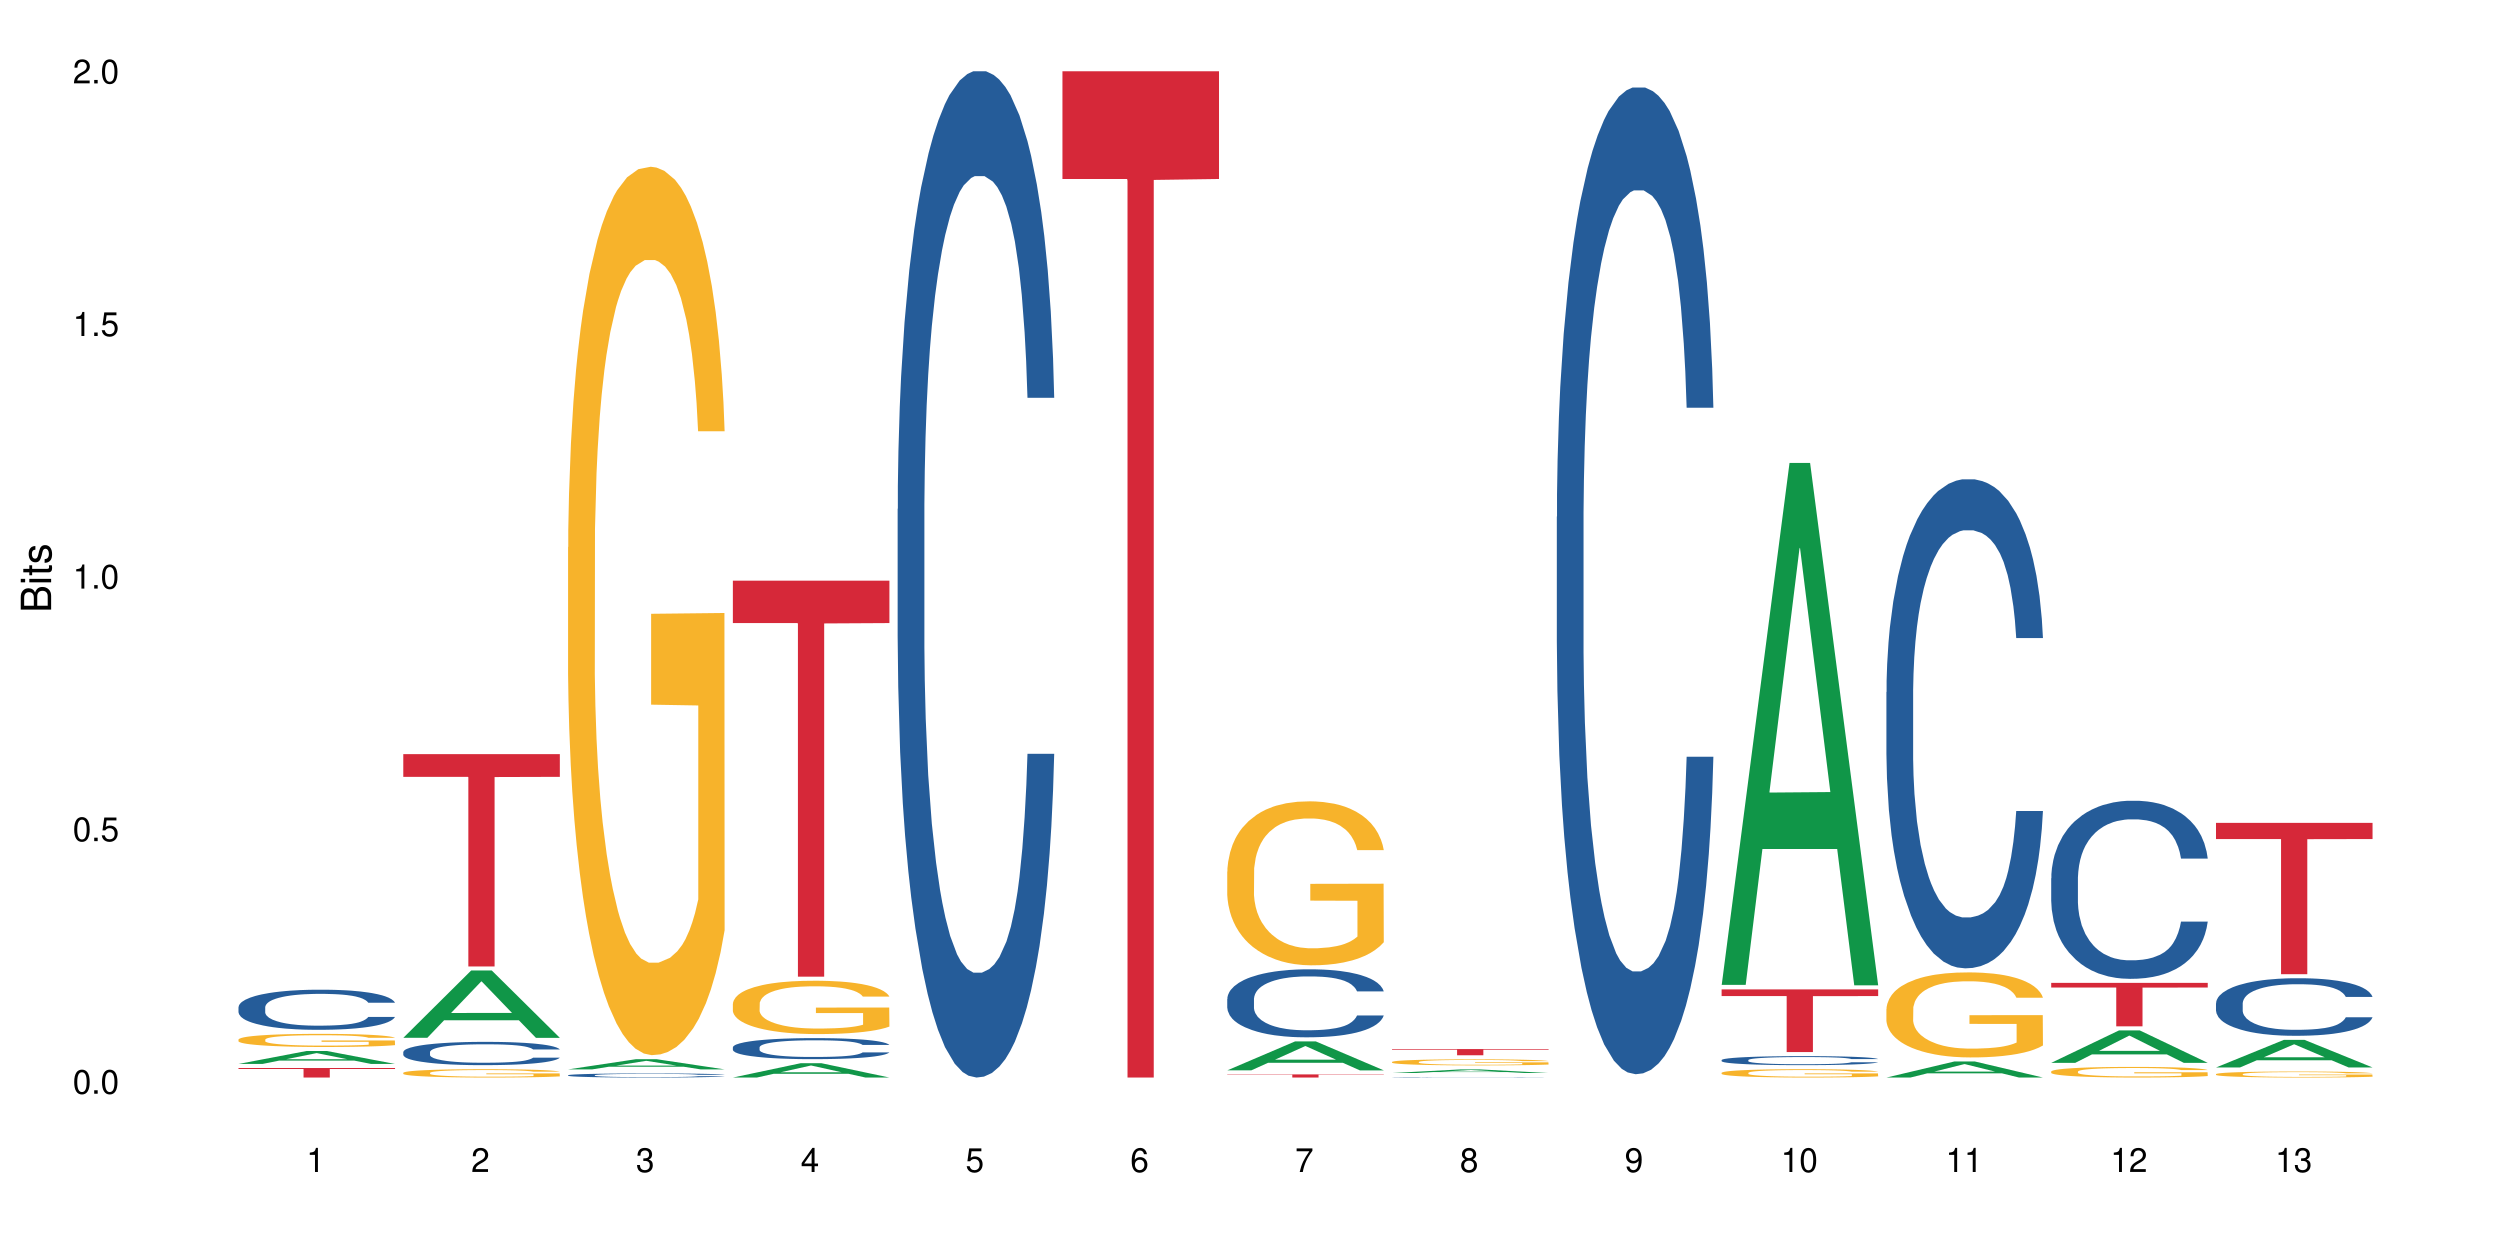 <?xml version="1.0" encoding="UTF-8"?>
<svg xmlns="http://www.w3.org/2000/svg" xmlns:xlink="http://www.w3.org/1999/xlink" width="720pt" height="360pt" viewBox="0 0 720 360" version="1.1">
<defs>
<g>
<symbol overflow="visible" id="glyph0-0">
<path style="stroke:none;" d=""/>
</symbol>
<symbol overflow="visible" id="glyph0-1">
<path style="stroke:none;" d="M 2.641 -6.938 C 2 -6.938 1.422 -6.656 1.078 -6.172 C 0.641 -5.562 0.406 -4.641 0.406 -3.359 C 0.406 -1.016 1.188 0.219 2.641 0.219 C 4.078 0.219 4.859 -1.016 4.859 -3.297 C 4.859 -4.641 4.656 -5.547 4.203 -6.172 C 3.844 -6.656 3.281 -6.938 2.641 -6.938 Z M 2.641 -6.188 C 3.547 -6.188 4 -5.25 4 -3.375 C 4 -1.406 3.562 -0.484 2.625 -0.484 C 1.734 -0.484 1.281 -1.438 1.281 -3.344 C 1.281 -5.25 1.734 -6.188 2.641 -6.188 Z M 2.641 -6.188 "/>
</symbol>
<symbol overflow="visible" id="glyph0-2">
<path style="stroke:none;" d="M 1.828 -1 L 0.828 -1 L 0.828 0 L 1.828 0 Z M 1.828 -1 "/>
</symbol>
<symbol overflow="visible" id="glyph0-3">
<path style="stroke:none;" d="M 4.562 -6.797 L 1.062 -6.797 L 0.547 -3.094 L 1.328 -3.094 C 1.719 -3.562 2.047 -3.734 2.578 -3.734 C 3.484 -3.734 4.062 -3.109 4.062 -2.094 C 4.062 -1.125 3.484 -0.531 2.578 -0.531 C 1.828 -0.531 1.375 -0.906 1.188 -1.672 L 0.328 -1.672 C 0.453 -1.109 0.547 -0.844 0.75 -0.594 C 1.125 -0.078 1.828 0.219 2.594 0.219 C 3.969 0.219 4.922 -0.781 4.922 -2.219 C 4.922 -3.562 4.031 -4.484 2.719 -4.484 C 2.25 -4.484 1.859 -4.359 1.469 -4.062 L 1.734 -5.969 L 4.562 -5.969 Z M 4.562 -6.797 "/>
</symbol>
<symbol overflow="visible" id="glyph0-4">
<path style="stroke:none;" d="M 2.484 -4.938 L 2.484 0 L 3.328 0 L 3.328 -6.938 L 2.766 -6.938 C 2.469 -5.875 2.281 -5.734 0.984 -5.562 L 0.984 -4.938 Z M 2.484 -4.938 "/>
</symbol>
<symbol overflow="visible" id="glyph0-5">
<path style="stroke:none;" d="M 4.859 -0.828 L 1.281 -0.828 C 1.359 -1.406 1.672 -1.781 2.5 -2.281 L 3.469 -2.828 C 4.406 -3.344 4.906 -4.062 4.906 -4.906 C 4.906 -5.484 4.672 -6.031 4.266 -6.406 C 3.859 -6.766 3.375 -6.938 2.719 -6.938 C 1.859 -6.938 1.219 -6.625 0.844 -6.031 C 0.609 -5.672 0.5 -5.234 0.484 -4.531 L 1.328 -4.531 C 1.359 -5.016 1.406 -5.281 1.531 -5.516 C 1.75 -5.938 2.188 -6.203 2.703 -6.203 C 3.469 -6.203 4.031 -5.641 4.031 -4.891 C 4.031 -4.344 3.719 -3.859 3.125 -3.516 L 2.234 -3 C 0.812 -2.172 0.406 -1.531 0.328 -0.016 L 4.859 -0.016 Z M 4.859 -0.828 "/>
</symbol>
<symbol overflow="visible" id="glyph0-6">
<path style="stroke:none;" d="M 2.125 -3.188 L 2.578 -3.188 C 3.5 -3.188 3.984 -2.766 3.984 -1.922 C 3.984 -1.062 3.469 -0.531 2.594 -0.531 C 1.656 -0.531 1.203 -1 1.156 -2.016 L 0.312 -2.016 C 0.344 -1.453 0.438 -1.094 0.609 -0.781 C 0.953 -0.109 1.625 0.219 2.547 0.219 C 3.953 0.219 4.859 -0.625 4.859 -1.938 C 4.859 -2.828 4.516 -3.297 3.703 -3.594 C 4.344 -3.844 4.656 -4.328 4.656 -5.031 C 4.656 -6.219 3.875 -6.938 2.578 -6.938 C 1.203 -6.938 0.484 -6.172 0.453 -4.703 L 1.297 -4.703 C 1.312 -5.125 1.344 -5.359 1.453 -5.578 C 1.641 -5.969 2.062 -6.203 2.594 -6.203 C 3.344 -6.203 3.797 -5.75 3.797 -5 C 3.797 -4.516 3.609 -4.219 3.25 -4.047 C 3.016 -3.953 2.703 -3.922 2.125 -3.906 Z M 2.125 -3.188 "/>
</symbol>
<symbol overflow="visible" id="glyph0-7">
<path style="stroke:none;" d="M 3.141 -1.672 L 3.141 0 L 3.984 0 L 3.984 -1.672 L 4.984 -1.672 L 4.984 -2.438 L 3.984 -2.438 L 3.984 -6.938 L 3.359 -6.938 L 0.266 -2.578 L 0.266 -1.672 Z M 3.141 -2.438 L 1 -2.438 L 3.141 -5.5 Z M 3.141 -2.438 "/>
</symbol>
<symbol overflow="visible" id="glyph0-8">
<path style="stroke:none;" d="M 4.781 -5.125 C 4.609 -6.266 3.891 -6.938 2.844 -6.938 C 2.094 -6.938 1.422 -6.578 1.031 -5.953 C 0.594 -5.266 0.406 -4.422 0.406 -3.172 C 0.406 -2 0.578 -1.25 0.984 -0.641 C 1.359 -0.078 1.953 0.219 2.703 0.219 C 3.984 0.219 4.922 -0.75 4.922 -2.094 C 4.922 -3.375 4.062 -4.281 2.844 -4.281 C 2.172 -4.281 1.641 -4.031 1.281 -3.516 C 1.281 -5.234 1.828 -6.188 2.797 -6.188 C 3.391 -6.188 3.797 -5.797 3.938 -5.125 Z M 2.734 -3.531 C 3.547 -3.531 4.062 -2.953 4.062 -2.031 C 4.062 -1.156 3.484 -0.531 2.703 -0.531 C 1.922 -0.531 1.328 -1.188 1.328 -2.078 C 1.328 -2.938 1.906 -3.531 2.734 -3.531 Z M 2.734 -3.531 "/>
</symbol>
<symbol overflow="visible" id="glyph0-9">
<path style="stroke:none;" d="M 4.984 -6.797 L 0.438 -6.797 L 0.438 -5.969 L 4.109 -5.969 C 2.5 -3.656 1.828 -2.234 1.328 0 L 2.219 0 C 2.594 -2.172 3.453 -4.047 4.984 -6.094 Z M 4.984 -6.797 "/>
</symbol>
<symbol overflow="visible" id="glyph0-10">
<path style="stroke:none;" d="M 3.75 -3.656 C 4.469 -4.094 4.688 -4.438 4.688 -5.078 C 4.688 -6.172 3.844 -6.938 2.641 -6.938 C 1.438 -6.938 0.594 -6.172 0.594 -5.094 C 0.594 -4.438 0.812 -4.094 1.516 -3.656 C 0.734 -3.266 0.359 -2.703 0.359 -1.922 C 0.359 -0.656 1.281 0.219 2.641 0.219 C 3.984 0.219 4.922 -0.656 4.922 -1.922 C 4.922 -2.703 4.531 -3.266 3.75 -3.656 Z M 2.641 -6.188 C 3.359 -6.188 3.812 -5.75 3.812 -5.062 C 3.812 -4.406 3.344 -3.984 2.641 -3.984 C 1.922 -3.984 1.453 -4.406 1.453 -5.078 C 1.453 -5.75 1.922 -6.188 2.641 -6.188 Z M 2.641 -3.266 C 3.484 -3.266 4.062 -2.719 4.062 -1.906 C 4.062 -1.078 3.484 -0.531 2.625 -0.531 C 1.797 -0.531 1.219 -1.094 1.219 -1.906 C 1.219 -2.719 1.781 -3.266 2.641 -3.266 Z M 2.641 -3.266 "/>
</symbol>
<symbol overflow="visible" id="glyph0-11">
<path style="stroke:none;" d="M 0.516 -1.578 C 0.672 -0.453 1.406 0.219 2.438 0.219 C 3.188 0.219 3.859 -0.141 4.266 -0.766 C 4.688 -1.453 4.891 -2.297 4.891 -3.547 C 4.891 -4.719 4.703 -5.453 4.312 -6.078 C 3.938 -6.641 3.344 -6.938 2.594 -6.938 C 1.297 -6.938 0.359 -5.969 0.359 -4.625 C 0.359 -3.344 1.234 -2.453 2.453 -2.453 C 3.094 -2.453 3.578 -2.672 4.016 -3.203 C 4 -1.484 3.469 -0.531 2.5 -0.531 C 1.906 -0.531 1.484 -0.906 1.359 -1.578 Z M 2.578 -6.203 C 3.375 -6.203 3.969 -5.531 3.969 -4.641 C 3.969 -3.797 3.391 -3.188 2.547 -3.188 C 1.734 -3.188 1.234 -3.766 1.234 -4.688 C 1.234 -5.562 1.797 -6.203 2.578 -6.203 Z M 2.578 -6.203 "/>
</symbol>
<symbol overflow="visible" id="glyph1-0">
<path style="stroke:none;" d=""/>
</symbol>
<symbol overflow="visible" id="glyph1-1">
<path style="stroke:none;" d="M 0 -0.953 L 0 -4.891 C 0 -5.719 -0.234 -6.344 -0.734 -6.797 C -1.188 -7.234 -1.812 -7.469 -2.5 -7.469 C -3.547 -7.469 -4.188 -7 -4.625 -5.875 C -4.984 -6.688 -5.625 -7.094 -6.531 -7.094 C -7.172 -7.094 -7.734 -6.859 -8.141 -6.391 C -8.562 -5.922 -8.75 -5.344 -8.75 -4.5 L -8.75 -0.953 Z M -4.984 -2.062 L -7.766 -2.062 L -7.766 -4.219 C -7.766 -4.844 -7.688 -5.203 -7.453 -5.5 C -7.219 -5.812 -6.859 -5.969 -6.375 -5.969 C -5.891 -5.969 -5.531 -5.812 -5.297 -5.5 C -5.062 -5.203 -4.984 -4.844 -4.984 -4.219 Z M -0.984 -2.062 L -4 -2.062 L -4 -4.781 C -4 -5.766 -3.438 -6.359 -2.484 -6.359 C -1.547 -6.359 -0.984 -5.766 -0.984 -4.781 Z M -0.984 -2.062 "/>
</symbol>
<symbol overflow="visible" id="glyph1-2">
<path style="stroke:none;" d="M -6.281 -1.797 L -6.281 -0.797 L 0 -0.797 L 0 -1.797 Z M -8.75 -1.797 L -8.75 -0.797 L -7.484 -0.797 L -7.484 -1.797 Z M -8.75 -1.797 "/>
</symbol>
<symbol overflow="visible" id="glyph1-3">
<path style="stroke:none;" d="M -6.281 -3.047 L -6.281 -2.016 L -8.016 -2.016 L -8.016 -1.016 L -6.281 -1.016 L -6.281 -0.172 L -5.469 -0.172 L -5.469 -1.016 L -0.719 -1.016 C -0.078 -1.016 0.281 -1.453 0.281 -2.234 C 0.281 -2.5 0.25 -2.719 0.188 -3.047 L -0.641 -3.047 C -0.609 -2.906 -0.594 -2.766 -0.594 -2.562 C -0.594 -2.141 -0.719 -2.016 -1.156 -2.016 L -5.469 -2.016 L -5.469 -3.047 Z M -6.281 -3.047 "/>
</symbol>
<symbol overflow="visible" id="glyph1-4">
<path style="stroke:none;" d="M -4.531 -5.25 C -5.766 -5.25 -6.469 -4.422 -6.469 -2.969 C -6.469 -1.516 -5.719 -0.562 -4.547 -0.562 C -3.562 -0.562 -3.094 -1.062 -2.734 -2.562 L -2.516 -3.484 C -2.344 -4.188 -2.094 -4.469 -1.641 -4.469 C -1.047 -4.469 -0.641 -3.875 -0.641 -3 C -0.641 -2.453 -0.797 -2 -1.062 -1.75 C -1.25 -1.594 -1.422 -1.531 -1.875 -1.469 L -1.875 -0.406 C -0.422 -0.453 0.281 -1.266 0.281 -2.922 C 0.281 -4.5 -0.5 -5.516 -1.719 -5.516 C -2.656 -5.516 -3.172 -4.984 -3.469 -3.734 L -3.703 -2.766 C -3.891 -1.953 -4.156 -1.609 -4.594 -1.609 C -5.188 -1.609 -5.547 -2.125 -5.547 -2.938 C -5.547 -3.75 -5.203 -4.172 -4.531 -4.203 Z M -4.531 -5.25 "/>
</symbol>
</g>
</defs>
<g id="surface715307">
<rect x="0" y="0" width="720" height="360" style="fill:rgb(100%,100%,100%);fill-opacity:1;stroke:none;"/>
<path style=" stroke:none;fill-rule:nonzero;fill:rgb(6.275%,58.824%,28.235%);fill-opacity:1;" d="M 68.684 306.414 L 68.734 306.41 L 88.242 302.695 L 94.168 302.695 L 113.773 306.418 L 106.883 306.418 L 101.973 305.445 L 80.438 305.445 L 75.621 306.414 L 68.684 306.414 L 82.512 305.047 L 99.996 305.043 L 91.277 303.305 L 91.18 303.301 L 91.086 303.312 L 82.461 305.043 L 82.512 305.047 Z M 68.684 306.414 "/>
<path style=" stroke:none;fill-rule:nonzero;fill:rgb(14.51%,36.078%,60%);fill-opacity:1;" d="M 68.684 290.066 L 68.742 290.055 L 68.742 289.801 L 68.906 289.398 L 69.289 288.895 L 69.676 288.543 L 70.664 287.922 L 72.039 287.32 L 73.469 286.855 L 74.516 286.582 L 75.449 286.371 L 77.594 285.98 L 78.969 285.777 L 80.453 285.598 L 82.266 285.422 L 83.586 285.312 L 86.555 285.145 L 88.754 285.07 L 90.461 285.039 L 94.145 285.039 L 96.344 285.082 L 97.938 285.137 L 99.695 285.219 L 101.18 285.312 L 103.766 285.547 L 106.074 285.844 L 107.121 286.012 L 108.77 286.34 L 110.035 286.656 L 110.914 286.93 L 111.902 287.32 L 112.781 287.797 L 113.441 288.332 L 113.773 288.789 L 106.074 288.789 L 105.691 288.367 L 105.25 288.039 L 104.426 287.605 L 103.602 287.301 L 102.445 286.992 L 101.402 286.793 L 99.973 286.594 L 98.707 286.465 L 97.387 286.371 L 96.121 286.309 L 93.703 286.242 L 90.898 286.242 L 89.855 286.266 L 87.711 286.348 L 86.555 286.422 L 84.906 286.57 L 83.75 286.707 L 82.375 286.918 L 81.441 287.098 L 80.289 287.375 L 79.461 287.617 L 78.527 287.965 L 77.977 288.227 L 77.484 288.523 L 77.043 288.871 L 76.715 289.242 L 76.492 289.633 L 76.383 290.012 L 76.383 291.648 L 76.492 292.027 L 76.77 292.473 L 77.484 293.117 L 78.527 293.676 L 79.738 294.117 L 80.891 294.438 L 81.551 294.582 L 82.43 294.754 L 83.805 294.965 L 85.785 295.176 L 86.941 295.258 L 88.699 295.344 L 90.516 295.387 L 92.934 295.387 L 95.078 295.344 L 96.508 295.289 L 97.992 295.207 L 100.027 295.027 L 101.293 294.859 L 102.391 294.656 L 103.215 294.457 L 103.766 294.289 L 104.59 293.961 L 105.25 293.602 L 105.746 293.23 L 106.074 292.875 L 113.773 292.875 L 113.441 293.297 L 112.949 293.707 L 112.453 294.012 L 111.684 294.383 L 110.805 294.711 L 109.539 295.078 L 108.492 295.324 L 107.121 295.586 L 105.855 295.785 L 104.48 295.965 L 102.445 296.176 L 101.125 296.281 L 99.695 296.379 L 97.992 296.461 L 95.848 296.535 L 93.539 296.578 L 91.395 296.59 L 89.086 296.566 L 87.379 296.527 L 85.125 296.43 L 82.32 296.242 L 80.289 296.039 L 78.691 295.84 L 77.316 295.629 L 75.777 295.344 L 73.801 294.879 L 72.59 294.52 L 71.766 294.223 L 70.828 293.812 L 70.172 293.441 L 69.398 292.852 L 68.852 292.102 L 68.684 291.523 Z M 68.684 290.066 "/>
<path style=" stroke:none;fill-rule:nonzero;fill:rgb(96.863%,70.196%,16.863%);fill-opacity:1;" d="M 68.684 299.371 L 68.742 299.367 L 68.742 299.301 L 68.961 299.145 L 69.512 298.93 L 70.227 298.754 L 70.996 298.617 L 71.488 298.543 L 72.312 298.441 L 73.027 298.363 L 74.844 298.207 L 77.152 298.062 L 78.418 298 L 79.848 297.941 L 81.883 297.879 L 82.816 297.852 L 85.676 297.797 L 88.918 297.762 L 92.492 297.754 L 94.145 297.758 L 96.398 297.77 L 99.477 297.809 L 101.234 297.844 L 102.609 297.879 L 104.039 297.922 L 105.801 297.992 L 107.449 298.074 L 108.77 298.156 L 110.09 298.262 L 111.188 298.371 L 112.121 298.492 L 112.949 298.637 L 113.441 298.758 L 113.773 298.879 L 106.129 298.879 L 105.691 298.758 L 105.195 298.664 L 104.371 298.551 L 103.547 298.469 L 102.719 298.402 L 101.18 298.312 L 99.863 298.258 L 98.211 298.207 L 96.617 298.18 L 94.805 298.156 L 93.703 298.148 L 90.789 298.148 L 88.148 298.176 L 86.609 298.203 L 85.512 298.23 L 83.973 298.281 L 83.035 298.324 L 82.488 298.352 L 80.836 298.457 L 79.738 298.555 L 79.133 298.621 L 78.363 298.723 L 77.812 298.816 L 77.207 298.953 L 76.879 299.059 L 76.438 299.293 L 76.383 299.914 L 76.547 300.047 L 76.879 300.188 L 77.316 300.312 L 77.977 300.441 L 78.637 300.543 L 79.793 300.676 L 80.781 300.766 L 81.551 300.824 L 83.035 300.918 L 83.641 300.949 L 85.07 301.012 L 86.555 301.059 L 88.371 301.102 L 89.746 301.121 L 91.945 301.141 L 94.746 301.141 L 98.047 301.117 L 100.137 301.09 L 101.566 301.062 L 102.5 301.039 L 103.656 301 L 104.48 300.969 L 105.25 300.93 L 106.184 300.871 L 106.184 300.047 L 92.605 300.043 L 92.605 299.656 L 113.719 299.652 L 113.773 301 L 112.617 301.094 L 111.188 301.184 L 109.812 301.254 L 108.383 301.312 L 106.352 301.379 L 104.699 301.418 L 102.172 301.469 L 99.863 301.5 L 97.441 301.52 L 95.297 301.531 L 92.77 301.535 L 90.516 301.527 L 88.094 301.504 L 86.172 301.477 L 84.41 301.445 L 82.652 301.398 L 80.453 301.324 L 79.023 301.266 L 77.539 301.195 L 76.055 301.109 L 74.734 301.016 L 73.855 300.941 L 72.973 300.859 L 72.039 300.758 L 71.16 300.641 L 70.5 300.531 L 69.895 300.41 L 69.457 300.297 L 69.016 300.141 L 68.797 300.02 L 68.684 299.91 Z M 68.684 299.371 "/>
<path style=" stroke:none;fill-rule:nonzero;fill:rgb(83.922%,15.686%,22.353%);fill-opacity:1;" d="M 68.684 307.582 L 113.773 307.582 L 113.773 307.875 L 94.98 307.879 L 94.98 310.332 L 87.422 310.332 L 87.422 307.883 L 87.312 307.875 L 68.684 307.875 Z M 68.684 307.582 "/>
<path style=" stroke:none;fill-rule:nonzero;fill:rgb(6.275%,58.824%,28.235%);fill-opacity:1;" d="M 116.145 298.879 L 116.195 298.859 L 135.703 279.5 L 141.629 279.5 L 161.234 298.898 L 154.344 298.898 L 149.43 293.836 L 127.898 293.836 L 123.082 298.879 L 116.145 298.879 L 129.969 291.738 L 147.457 291.723 L 138.738 282.668 L 138.641 282.652 L 138.543 282.707 L 129.922 291.723 L 129.969 291.738 Z M 116.145 298.879 "/>
<path style=" stroke:none;fill-rule:nonzero;fill:rgb(14.51%,36.078%,60%);fill-opacity:1;" d="M 116.145 302.977 L 116.199 302.973 L 116.199 302.824 L 116.367 302.594 L 116.75 302.297 L 117.137 302.098 L 118.125 301.734 L 119.5 301.387 L 120.93 301.117 L 121.973 300.957 L 122.91 300.832 L 125.055 300.605 L 126.426 300.492 L 127.91 300.387 L 129.727 300.281 L 131.047 300.223 L 134.016 300.121 L 136.215 300.078 L 137.918 300.062 L 141.602 300.062 L 143.801 300.086 L 145.398 300.117 L 147.156 300.164 L 148.641 300.223 L 151.227 300.355 L 153.535 300.527 L 154.578 300.625 L 156.23 300.816 L 157.492 301 L 158.375 301.16 L 159.363 301.387 L 160.242 301.66 L 160.902 301.973 L 161.234 302.238 L 153.535 302.238 L 153.148 301.992 L 152.711 301.801 L 151.887 301.551 L 151.059 301.371 L 149.906 301.195 L 148.859 301.078 L 147.43 300.961 L 146.168 300.891 L 144.848 300.832 L 143.582 300.797 L 141.164 300.762 L 138.359 300.762 L 137.312 300.773 L 135.172 300.82 L 134.016 300.863 L 132.367 300.949 L 131.211 301.031 L 129.836 301.152 L 128.902 301.258 L 127.746 301.414 L 126.922 301.559 L 125.988 301.758 L 125.438 301.914 L 124.941 302.082 L 124.504 302.285 L 124.172 302.5 L 123.953 302.727 L 123.844 302.949 L 123.844 303.898 L 123.953 304.117 L 124.227 304.375 L 124.941 304.75 L 125.988 305.074 L 127.199 305.332 L 128.352 305.516 L 129.012 305.602 L 129.891 305.699 L 131.266 305.82 L 133.246 305.945 L 134.398 305.992 L 136.16 306.043 L 137.973 306.066 L 140.395 306.066 L 142.539 306.043 L 143.969 306.012 L 145.453 305.961 L 147.488 305.859 L 148.75 305.762 L 149.852 305.645 L 150.676 305.527 L 151.227 305.43 L 152.051 305.238 L 152.711 305.031 L 153.203 304.816 L 153.535 304.609 L 161.234 304.609 L 160.902 304.855 L 160.406 305.094 L 159.914 305.27 L 159.145 305.484 L 158.262 305.676 L 157 305.891 L 155.953 306.031 L 154.578 306.184 L 153.316 306.301 L 151.941 306.402 L 149.906 306.527 L 148.586 306.59 L 147.156 306.645 L 145.453 306.691 L 143.309 306.734 L 141 306.758 L 138.855 306.766 L 136.543 306.754 L 134.84 306.73 L 132.586 306.672 L 129.781 306.562 L 127.746 306.445 L 126.152 306.332 L 124.777 306.207 L 123.238 306.043 L 121.258 305.773 L 120.051 305.566 L 119.223 305.395 L 118.289 305.152 L 117.629 304.941 L 116.859 304.598 L 116.309 304.16 L 116.145 303.824 Z M 116.145 302.977 "/>
<path style=" stroke:none;fill-rule:nonzero;fill:rgb(96.863%,70.196%,16.863%);fill-opacity:1;" d="M 116.145 308.957 L 116.199 308.957 L 116.199 308.914 L 116.422 308.812 L 116.969 308.68 L 117.684 308.566 L 118.453 308.477 L 118.949 308.434 L 119.773 308.367 L 120.488 308.316 L 122.305 308.219 L 124.613 308.129 L 125.879 308.086 L 127.309 308.051 L 129.34 308.008 L 130.277 307.992 L 133.137 307.957 L 136.379 307.938 L 139.953 307.93 L 141.602 307.934 L 143.859 307.941 L 146.938 307.965 L 148.695 307.988 L 150.07 308.008 L 151.5 308.035 L 153.258 308.082 L 154.91 308.133 L 156.23 308.188 L 157.547 308.254 L 158.648 308.324 L 159.582 308.398 L 160.406 308.492 L 160.902 308.566 L 161.234 308.645 L 153.59 308.645 L 153.148 308.566 L 152.656 308.508 L 151.832 308.438 L 151.004 308.383 L 150.18 308.344 L 148.641 308.285 L 147.32 308.25 L 145.672 308.219 L 144.078 308.199 L 142.262 308.188 L 141.164 308.184 L 138.25 308.184 L 135.609 308.195 L 134.07 308.215 L 132.969 308.23 L 131.43 308.266 L 130.496 308.293 L 129.945 308.309 L 128.297 308.379 L 127.199 308.438 L 126.594 308.48 L 125.824 308.547 L 125.273 308.605 L 124.668 308.691 L 124.34 308.758 L 123.898 308.91 L 123.844 309.305 L 124.008 309.387 L 124.34 309.477 L 124.777 309.555 L 125.438 309.641 L 126.098 309.703 L 127.254 309.789 L 128.242 309.844 L 129.012 309.883 L 130.496 309.941 L 131.102 309.961 L 132.531 310 L 134.016 310.031 L 135.828 310.059 L 137.203 310.07 L 139.402 310.082 L 142.207 310.082 L 145.508 310.07 L 147.598 310.051 L 149.027 310.035 L 149.961 310.02 L 151.117 309.996 L 151.941 309.973 L 152.711 309.949 L 153.645 309.91 L 153.645 309.387 L 140.062 309.383 L 140.062 309.137 L 161.176 309.137 L 161.234 309.996 L 160.078 310.055 L 158.648 310.109 L 157.273 310.156 L 155.844 310.191 L 153.809 310.234 L 152.16 310.262 L 149.629 310.289 L 147.32 310.309 L 144.902 310.324 L 142.758 310.332 L 140.227 310.332 L 137.973 310.328 L 135.555 310.316 L 133.629 310.297 L 131.871 310.273 L 130.113 310.246 L 127.91 310.199 L 126.484 310.164 L 124.996 310.117 L 123.512 310.062 L 122.195 310.004 L 121.312 309.957 L 120.434 309.906 L 119.5 309.84 L 118.621 309.766 L 117.961 309.695 L 117.355 309.621 L 116.914 309.547 L 116.477 309.449 L 116.254 309.367 L 116.145 309.301 Z M 116.145 308.957 "/>
<path style=" stroke:none;fill-rule:nonzero;fill:rgb(83.922%,15.686%,22.353%);fill-opacity:1;" d="M 116.145 217.188 L 161.234 217.188 L 161.234 223.73 L 142.441 223.789 L 142.441 278.336 L 134.883 278.336 L 134.883 223.848 L 134.773 223.73 L 116.145 223.73 Z M 116.145 217.188 "/>
<path style=" stroke:none;fill-rule:nonzero;fill:rgb(6.275%,58.824%,28.235%);fill-opacity:1;" d="M 163.605 307.984 L 163.652 307.98 L 183.164 305.047 L 189.086 305.047 L 208.691 307.988 L 201.805 307.988 L 196.891 307.219 L 175.359 307.219 L 170.543 307.984 L 163.605 307.984 L 177.43 306.902 L 194.914 306.902 L 186.195 305.527 L 186.102 305.527 L 186.004 305.535 L 177.383 306.902 L 177.43 306.902 Z M 163.605 307.984 "/>
<path style=" stroke:none;fill-rule:nonzero;fill:rgb(14.51%,36.078%,60%);fill-opacity:1;" d="M 163.605 309.664 L 163.66 309.664 L 163.66 309.637 L 163.824 309.598 L 164.211 309.547 L 164.594 309.512 L 165.586 309.445 L 166.961 309.387 L 168.391 309.336 L 169.434 309.309 L 170.367 309.289 L 172.512 309.246 L 173.887 309.227 L 175.371 309.207 L 177.188 309.191 L 178.508 309.18 L 181.477 309.164 L 183.676 309.156 L 185.379 309.152 L 189.062 309.152 L 191.262 309.156 L 192.855 309.16 L 194.617 309.172 L 196.102 309.18 L 198.684 309.203 L 200.996 309.234 L 202.039 309.25 L 203.688 309.285 L 204.953 309.316 L 205.832 309.344 L 206.824 309.387 L 207.703 309.434 L 208.363 309.488 L 208.691 309.535 L 200.996 309.535 L 200.609 309.492 L 200.168 309.457 L 199.344 309.414 L 198.52 309.383 L 197.367 309.352 L 196.32 309.332 L 194.891 309.309 L 193.625 309.297 L 192.309 309.289 L 191.043 309.281 L 188.625 309.273 L 185.82 309.273 L 184.773 309.277 L 182.629 309.285 L 181.477 309.293 L 179.824 309.309 L 178.672 309.32 L 177.297 309.344 L 176.363 309.363 L 175.207 309.391 L 174.383 309.414 L 173.449 309.449 L 172.898 309.477 L 172.402 309.508 L 171.965 309.543 L 171.633 309.582 L 171.414 309.621 L 171.305 309.66 L 171.305 309.828 L 171.414 309.867 L 171.688 309.91 L 172.402 309.977 L 173.449 310.035 L 174.656 310.078 L 175.812 310.113 L 176.473 310.129 L 177.352 310.145 L 178.727 310.168 L 180.707 310.188 L 181.859 310.195 L 183.621 310.207 L 185.434 310.211 L 187.852 310.211 L 189.996 310.207 L 191.426 310.199 L 192.91 310.191 L 194.945 310.172 L 196.211 310.156 L 197.312 310.137 L 198.137 310.113 L 198.684 310.098 L 199.512 310.062 L 200.168 310.027 L 200.664 309.988 L 200.996 309.953 L 208.691 309.953 L 208.363 309.996 L 207.867 310.039 L 207.371 310.07 L 206.602 310.105 L 205.723 310.141 L 204.457 310.18 L 203.414 310.203 L 202.039 310.23 L 200.773 310.25 L 199.398 310.27 L 197.367 310.289 L 196.047 310.301 L 194.617 310.312 L 192.91 310.32 L 190.77 310.328 L 188.457 310.332 L 184.004 310.332 L 182.301 310.324 L 180.047 310.316 L 177.242 310.297 L 175.207 310.277 L 173.613 310.254 L 172.238 310.234 L 170.699 310.207 L 168.719 310.156 L 167.508 310.121 L 166.684 310.09 L 165.75 310.047 L 165.09 310.012 L 164.32 309.949 L 163.77 309.875 L 163.605 309.812 Z M 163.605 309.664 "/>
<path style=" stroke:none;fill-rule:nonzero;fill:rgb(96.863%,70.196%,16.863%);fill-opacity:1;" d="M 163.605 157.613 L 163.66 157.379 L 163.66 152.703 L 163.879 142.191 L 164.43 127.703 L 165.145 115.785 L 165.914 106.438 L 166.41 101.531 L 167.234 94.523 L 167.949 89.383 L 169.762 78.867 L 172.074 69.055 L 173.336 64.848 L 174.766 60.875 L 176.801 56.434 L 177.738 54.801 L 180.594 51.062 L 183.84 48.723 L 187.414 48.023 L 189.062 48.258 L 191.316 49.191 L 194.398 51.762 L 196.156 54.098 L 197.531 56.434 L 198.961 59.473 L 200.719 64.145 L 202.371 69.754 L 203.688 75.363 L 205.008 82.371 L 206.109 89.848 L 207.043 98.027 L 207.867 107.84 L 208.363 116.02 L 208.691 124.199 L 201.051 124.199 L 200.609 116.02 L 200.113 109.711 L 199.289 102 L 198.465 96.391 L 197.641 91.953 L 196.102 85.875 L 194.781 82.137 L 193.133 78.867 L 191.539 76.766 L 189.723 75.363 L 188.625 74.895 L 185.711 74.895 L 183.07 76.531 L 181.531 78.398 L 180.43 80.27 L 178.891 83.773 L 177.957 86.578 L 177.406 88.445 L 175.758 95.691 L 174.656 102.234 L 174.051 106.672 L 173.281 113.684 L 172.734 119.992 L 172.129 129.34 L 171.797 136.348 L 171.359 152.238 L 171.305 194.297 L 171.469 203.176 L 171.797 212.758 L 172.238 221.168 L 172.898 230.047 L 173.559 236.824 L 174.711 245.938 L 175.703 252.012 L 176.473 255.984 L 177.957 262.293 L 178.562 264.395 L 179.992 268.602 L 181.477 271.871 L 183.289 274.676 L 184.664 276.078 L 186.863 277.246 L 189.668 277.246 L 192.969 275.844 L 195.055 273.977 L 196.484 272.105 L 197.422 270.473 L 198.574 267.902 L 199.398 265.562 L 200.168 262.992 L 201.105 259.02 L 201.105 203.176 L 187.523 202.941 L 187.523 176.773 L 208.637 176.539 L 208.691 267.902 L 207.539 274.211 L 206.109 280.285 L 204.734 284.957 L 203.305 288.93 L 201.27 293.371 L 199.621 296.176 L 197.09 299.445 L 194.781 301.547 L 192.363 302.949 L 190.219 303.652 L 187.688 303.887 L 185.434 303.418 L 183.016 302.016 L 181.09 300.145 L 179.332 297.809 L 177.57 294.773 L 175.371 289.863 L 173.941 285.895 L 172.457 280.984 L 170.973 275.145 L 169.652 268.836 L 168.773 263.93 L 167.895 258.32 L 166.961 251.309 L 166.078 243.367 L 165.418 236.121 L 164.816 227.945 L 164.375 220.234 L 163.934 209.719 L 163.715 201.305 L 163.605 194.062 Z M 163.605 157.613 "/>
<path style=" stroke:none;fill-rule:nonzero;fill:rgb(6.275%,58.824%,28.235%);fill-opacity:1;" d="M 211.066 310.328 L 211.113 310.324 L 230.621 306.199 L 236.547 306.199 L 256.152 310.332 L 249.266 310.332 L 244.352 309.254 L 222.82 309.254 L 218 310.328 L 211.066 310.328 L 224.891 308.809 L 242.375 308.805 L 233.656 306.875 L 233.562 306.871 L 233.465 306.883 L 224.844 308.805 L 224.891 308.809 Z M 211.066 310.328 "/>
<path style=" stroke:none;fill-rule:nonzero;fill:rgb(14.51%,36.078%,60%);fill-opacity:1;" d="M 211.066 301.617 L 211.121 301.609 L 211.121 301.477 L 211.285 301.266 L 211.672 301 L 212.055 300.816 L 213.043 300.492 L 214.418 300.176 L 215.848 299.934 L 216.895 299.789 L 217.828 299.676 L 219.973 299.473 L 221.348 299.367 L 222.832 299.273 L 224.645 299.18 L 225.965 299.125 L 228.934 299.035 L 231.133 298.996 L 232.84 298.98 L 236.523 298.98 L 238.723 299.004 L 240.316 299.031 L 242.078 299.074 L 243.562 299.125 L 246.145 299.246 L 248.453 299.402 L 249.5 299.488 L 251.148 299.66 L 252.414 299.828 L 253.293 299.973 L 254.281 300.176 L 255.164 300.426 L 255.824 300.707 L 256.152 300.945 L 248.453 300.945 L 248.07 300.723 L 247.629 300.551 L 246.805 300.324 L 245.98 300.164 L 244.824 300.004 L 243.781 299.898 L 242.352 299.793 L 241.086 299.727 L 239.766 299.676 L 238.504 299.645 L 236.082 299.609 L 233.277 299.609 L 232.234 299.621 L 230.09 299.668 L 228.934 299.707 L 227.285 299.781 L 226.133 299.855 L 224.758 299.965 L 223.82 300.059 L 222.668 300.203 L 221.844 300.332 L 220.906 300.512 L 220.359 300.652 L 219.863 300.809 L 219.422 300.988 L 219.094 301.184 L 218.875 301.387 L 218.762 301.586 L 218.762 302.445 L 218.875 302.645 L 219.148 302.879 L 219.863 303.215 L 220.906 303.508 L 222.117 303.742 L 223.273 303.906 L 223.934 303.984 L 224.812 304.074 L 226.188 304.184 L 228.164 304.297 L 229.32 304.34 L 231.078 304.383 L 232.895 304.406 L 235.312 304.406 L 237.457 304.383 L 238.887 304.355 L 240.371 304.312 L 242.406 304.219 L 243.672 304.129 L 244.77 304.023 L 245.594 303.918 L 246.145 303.828 L 246.969 303.66 L 247.629 303.469 L 248.125 303.277 L 248.453 303.09 L 256.152 303.09 L 255.824 303.309 L 255.328 303.527 L 254.832 303.688 L 254.062 303.879 L 253.184 304.051 L 251.918 304.246 L 250.875 304.371 L 249.5 304.512 L 248.234 304.617 L 246.859 304.711 L 244.824 304.82 L 243.508 304.875 L 242.078 304.926 L 240.371 304.969 L 238.227 305.008 L 235.918 305.031 L 233.773 305.035 L 231.465 305.027 L 229.762 305.004 L 227.504 304.953 L 224.703 304.855 L 222.668 304.75 L 221.074 304.645 L 219.699 304.531 L 218.16 304.383 L 216.18 304.141 L 214.969 303.953 L 214.145 303.797 L 213.211 303.582 L 212.551 303.387 L 211.781 303.078 L 211.23 302.684 L 211.066 302.379 Z M 211.066 301.617 "/>
<path style=" stroke:none;fill-rule:nonzero;fill:rgb(96.863%,70.196%,16.863%);fill-opacity:1;" d="M 211.066 289.031 L 211.121 289.02 L 211.121 288.738 L 211.34 288.105 L 211.891 287.238 L 212.605 286.52 L 213.375 285.961 L 213.871 285.664 L 214.695 285.242 L 215.41 284.934 L 217.223 284.305 L 219.531 283.715 L 220.797 283.461 L 222.227 283.223 L 224.262 282.957 L 225.195 282.859 L 228.055 282.633 L 231.301 282.492 L 234.875 282.453 L 236.523 282.465 L 238.777 282.523 L 241.855 282.676 L 243.617 282.816 L 244.992 282.957 L 246.422 283.141 L 248.18 283.418 L 249.828 283.758 L 251.148 284.094 L 252.469 284.516 L 253.566 284.965 L 254.504 285.453 L 255.328 286.043 L 255.824 286.535 L 256.152 287.027 L 248.508 287.027 L 248.07 286.535 L 247.574 286.156 L 246.75 285.691 L 245.926 285.355 L 245.102 285.09 L 243.562 284.727 L 242.242 284.5 L 240.594 284.305 L 238.996 284.176 L 237.184 284.094 L 236.082 284.066 L 233.168 284.066 L 230.531 284.164 L 228.988 284.277 L 227.891 284.387 L 226.352 284.598 L 225.418 284.766 L 224.867 284.879 L 223.219 285.312 L 222.117 285.707 L 221.512 285.973 L 220.742 286.395 L 220.191 286.773 L 219.59 287.336 L 219.258 287.754 L 218.816 288.711 L 218.762 291.234 L 218.93 291.77 L 219.258 292.344 L 219.699 292.848 L 220.359 293.383 L 221.016 293.789 L 222.172 294.336 L 223.16 294.699 L 223.934 294.941 L 225.418 295.32 L 226.02 295.445 L 227.449 295.699 L 228.934 295.895 L 230.75 296.062 L 232.125 296.145 L 234.324 296.215 L 237.129 296.215 L 240.426 296.133 L 242.516 296.02 L 243.945 295.906 L 244.879 295.809 L 246.035 295.656 L 246.859 295.516 L 247.629 295.359 L 248.566 295.121 L 248.566 291.77 L 234.984 291.754 L 234.984 290.184 L 256.098 290.168 L 256.152 295.656 L 254.996 296.035 L 253.566 296.398 L 252.195 296.68 L 250.766 296.918 L 248.73 297.184 L 247.078 297.352 L 244.551 297.551 L 242.242 297.676 L 239.82 297.762 L 237.676 297.801 L 235.148 297.816 L 232.895 297.789 L 230.477 297.703 L 228.551 297.59 L 226.789 297.453 L 225.031 297.27 L 222.832 296.973 L 221.402 296.734 L 219.918 296.441 L 218.434 296.09 L 217.113 295.711 L 216.234 295.418 L 215.355 295.078 L 214.418 294.66 L 213.539 294.184 L 212.879 293.746 L 212.273 293.254 L 211.836 292.793 L 211.395 292.16 L 211.176 291.656 L 211.066 291.223 Z M 211.066 289.031 "/>
<path style=" stroke:none;fill-rule:nonzero;fill:rgb(83.922%,15.686%,22.353%);fill-opacity:1;" d="M 211.066 167.234 L 256.152 167.234 L 256.152 179.445 L 237.363 179.551 L 237.363 281.289 L 229.801 281.289 L 229.801 179.66 L 229.691 179.445 L 211.066 179.445 Z M 211.066 167.234 "/>
<path style=" stroke:none;fill-rule:nonzero;fill:rgb(14.51%,36.078%,60%);fill-opacity:1;" d="M 258.523 146.621 L 258.582 146.355 L 258.582 140 L 258.746 129.934 L 259.129 117.215 L 259.516 108.477 L 260.504 92.844 L 261.879 77.746 L 263.309 66.09 L 264.355 59.203 L 265.289 53.902 L 267.434 44.102 L 268.809 39.07 L 270.293 34.566 L 272.105 30.062 L 273.426 27.414 L 276.395 23.176 L 278.594 21.32 L 280.301 20.527 L 283.984 20.527 L 286.184 21.586 L 287.777 22.91 L 289.535 25.031 L 291.02 27.414 L 293.605 33.242 L 295.914 40.66 L 296.961 44.898 L 298.609 53.109 L 299.875 61.055 L 300.754 67.945 L 301.742 77.746 L 302.621 89.668 L 303.281 103.176 L 303.613 114.566 L 295.914 114.566 L 295.531 103.973 L 295.09 95.758 L 294.266 84.898 L 293.441 77.215 L 292.285 69.535 L 291.242 64.5 L 289.812 59.469 L 288.547 56.289 L 287.227 53.902 L 285.961 52.316 L 283.543 50.727 L 280.738 50.727 L 279.695 51.254 L 277.551 53.375 L 276.395 55.23 L 274.746 58.938 L 273.59 62.383 L 272.215 67.68 L 271.281 72.184 L 270.129 79.07 L 269.301 85.164 L 268.367 93.906 L 267.816 100.527 L 267.324 107.945 L 266.883 116.688 L 266.555 125.957 L 266.332 135.762 L 266.223 145.297 L 266.223 186.355 L 266.332 195.895 L 266.609 207.02 L 267.324 223.18 L 268.367 237.219 L 269.578 248.344 L 270.73 256.293 L 271.391 260 L 272.27 264.238 L 273.645 269.535 L 275.625 274.836 L 276.781 276.953 L 278.539 279.074 L 280.355 280.133 L 282.773 280.133 L 284.918 279.074 L 286.348 277.75 L 287.832 275.629 L 289.867 271.125 L 291.133 266.887 L 292.23 261.855 L 293.055 256.82 L 293.605 252.582 L 294.43 244.371 L 295.09 235.363 L 295.586 226.094 L 295.914 217.086 L 303.613 217.086 L 303.281 227.684 L 302.789 238.012 L 302.293 245.695 L 301.523 254.969 L 300.645 263.18 L 299.379 272.449 L 298.332 278.543 L 296.961 285.168 L 295.695 290.199 L 294.32 294.703 L 292.285 300 L 290.965 302.648 L 289.535 305.035 L 287.832 307.152 L 285.688 309.008 L 283.379 310.066 L 281.234 310.332 L 278.926 309.801 L 277.219 308.742 L 274.965 306.359 L 272.16 301.59 L 270.129 296.559 L 268.531 291.523 L 267.156 286.227 L 265.617 279.074 L 263.641 267.418 L 262.43 258.41 L 261.605 250.992 L 260.668 240.664 L 260.012 231.391 L 259.238 216.555 L 258.691 197.746 L 258.523 183.18 Z M 258.523 146.621 "/>
<path style=" stroke:none;fill-rule:nonzero;fill:rgb(83.922%,15.686%,22.353%);fill-opacity:1;" d="M 305.984 20.527 L 351.074 20.527 L 351.074 51.547 L 332.281 51.82 L 332.281 310.332 L 324.723 310.332 L 324.723 52.094 L 324.613 51.547 L 305.984 51.547 Z M 305.984 20.527 "/>
<path style=" stroke:none;fill-rule:nonzero;fill:rgb(6.275%,58.824%,28.235%);fill-opacity:1;" d="M 353.445 308.258 L 353.492 308.25 L 373.004 299.914 L 378.926 299.914 L 398.531 308.266 L 391.645 308.266 L 386.73 306.086 L 365.199 306.086 L 360.383 308.258 L 353.445 308.258 L 367.27 305.184 L 384.754 305.176 L 376.035 301.277 L 375.941 301.27 L 375.844 301.293 L 367.223 305.176 L 367.27 305.184 Z M 353.445 308.258 "/>
<path style=" stroke:none;fill-rule:nonzero;fill:rgb(14.51%,36.078%,60%);fill-opacity:1;" d="M 353.445 287.691 L 353.5 287.672 L 353.5 287.246 L 353.664 286.562 L 354.051 285.707 L 354.434 285.113 L 355.426 284.059 L 356.801 283.039 L 358.23 282.25 L 359.273 281.785 L 360.207 281.43 L 362.352 280.766 L 363.727 280.426 L 365.211 280.121 L 367.027 279.816 L 368.348 279.641 L 371.316 279.352 L 373.516 279.227 L 375.219 279.176 L 378.902 279.176 L 381.102 279.246 L 382.695 279.336 L 384.457 279.477 L 385.941 279.641 L 388.523 280.031 L 390.836 280.535 L 391.879 280.82 L 393.527 281.375 L 394.793 281.91 L 395.672 282.379 L 396.664 283.039 L 397.543 283.844 L 398.203 284.758 L 398.531 285.527 L 390.836 285.527 L 390.449 284.812 L 390.008 284.258 L 389.184 283.523 L 388.359 283.004 L 387.207 282.484 L 386.16 282.145 L 384.73 281.805 L 383.465 281.59 L 382.148 281.43 L 380.883 281.32 L 378.465 281.215 L 375.66 281.215 L 374.613 281.25 L 372.469 281.395 L 371.316 281.52 L 369.664 281.77 L 368.512 282 L 367.137 282.359 L 366.203 282.664 L 365.047 283.129 L 364.223 283.539 L 363.289 284.129 L 362.738 284.578 L 362.242 285.078 L 361.805 285.668 L 361.473 286.297 L 361.254 286.957 L 361.145 287.602 L 361.145 290.375 L 361.254 291.02 L 361.527 291.773 L 362.242 292.863 L 363.289 293.812 L 364.496 294.562 L 365.652 295.102 L 366.312 295.352 L 367.191 295.637 L 368.566 295.996 L 370.547 296.352 L 371.699 296.496 L 373.461 296.641 L 375.273 296.711 L 377.691 296.711 L 379.836 296.641 L 381.266 296.551 L 382.75 296.406 L 384.785 296.102 L 386.051 295.816 L 387.152 295.477 L 387.977 295.137 L 388.523 294.848 L 389.352 294.293 L 390.008 293.688 L 390.504 293.059 L 390.836 292.453 L 398.531 292.453 L 398.203 293.168 L 397.707 293.863 L 397.211 294.383 L 396.441 295.012 L 395.562 295.566 L 394.297 296.191 L 393.254 296.602 L 391.879 297.051 L 390.613 297.391 L 389.238 297.695 L 387.207 298.051 L 385.887 298.23 L 384.457 298.391 L 382.75 298.535 L 380.609 298.66 L 378.297 298.73 L 376.152 298.75 L 373.844 298.715 L 372.141 298.645 L 369.887 298.48 L 367.082 298.16 L 365.047 297.82 L 363.453 297.48 L 362.078 297.121 L 360.539 296.641 L 358.559 295.852 L 357.348 295.242 L 356.523 294.742 L 355.59 294.043 L 354.93 293.418 L 354.16 292.414 L 353.609 291.145 L 353.445 290.16 Z M 353.445 287.691 "/>
<path style=" stroke:none;fill-rule:nonzero;fill:rgb(96.863%,70.196%,16.863%);fill-opacity:1;" d="M 353.445 251.008 L 353.5 250.965 L 353.5 250.105 L 353.719 248.164 L 354.27 245.488 L 354.984 243.289 L 355.754 241.562 L 356.25 240.656 L 357.074 239.363 L 357.789 238.414 L 359.605 236.473 L 361.914 234.664 L 363.176 233.887 L 364.605 233.152 L 366.641 232.332 L 367.578 232.031 L 370.434 231.34 L 373.68 230.91 L 377.254 230.781 L 378.902 230.824 L 381.156 230.996 L 384.238 231.469 L 385.996 231.902 L 387.371 232.332 L 388.801 232.895 L 390.559 233.758 L 392.211 234.793 L 393.527 235.828 L 394.848 237.121 L 395.949 238.5 L 396.883 240.012 L 397.707 241.82 L 398.203 243.332 L 398.531 244.84 L 390.891 244.84 L 390.449 243.332 L 389.953 242.168 L 389.129 240.742 L 388.305 239.707 L 387.48 238.891 L 385.941 237.77 L 384.621 237.078 L 382.973 236.473 L 381.379 236.086 L 379.562 235.828 L 378.465 235.742 L 375.551 235.742 L 372.91 236.043 L 371.371 236.387 L 370.27 236.734 L 368.73 237.379 L 367.797 237.898 L 367.246 238.242 L 365.598 239.578 L 364.496 240.785 L 363.891 241.605 L 363.121 242.902 L 362.574 244.066 L 361.969 245.789 L 361.637 247.086 L 361.199 250.016 L 361.145 257.781 L 361.309 259.422 L 361.637 261.188 L 362.078 262.742 L 362.738 264.379 L 363.398 265.633 L 364.551 267.312 L 365.543 268.434 L 366.312 269.168 L 367.797 270.332 L 368.402 270.723 L 369.832 271.496 L 371.316 272.102 L 373.129 272.617 L 374.504 272.879 L 376.703 273.094 L 379.508 273.094 L 382.809 272.836 L 384.895 272.488 L 386.324 272.145 L 387.262 271.844 L 388.414 271.367 L 389.238 270.938 L 390.008 270.461 L 390.945 269.73 L 390.945 259.422 L 377.363 259.379 L 377.363 254.547 L 398.477 254.504 L 398.531 271.367 L 397.379 272.531 L 395.949 273.652 L 394.574 274.516 L 393.145 275.25 L 391.109 276.07 L 389.461 276.586 L 386.93 277.191 L 384.621 277.578 L 382.203 277.836 L 380.059 277.969 L 377.527 278.012 L 375.273 277.926 L 372.855 277.664 L 370.93 277.32 L 369.172 276.891 L 367.41 276.328 L 365.211 275.422 L 363.781 274.688 L 362.297 273.781 L 360.812 272.703 L 359.492 271.539 L 358.613 270.633 L 357.734 269.598 L 356.801 268.305 L 355.918 266.84 L 355.262 265.5 L 354.656 263.992 L 354.215 262.57 L 353.773 260.629 L 353.555 259.074 L 353.445 257.738 Z M 353.445 251.008 "/>
<path style=" stroke:none;fill-rule:nonzero;fill:rgb(83.922%,15.686%,22.353%);fill-opacity:1;" d="M 353.445 309.43 L 398.531 309.43 L 398.531 309.527 L 379.742 309.527 L 379.742 310.332 L 372.18 310.332 L 372.18 309.531 L 372.07 309.527 L 353.445 309.527 Z M 353.445 309.43 "/>
<path style=" stroke:none;fill-rule:nonzero;fill:rgb(6.275%,58.824%,28.235%);fill-opacity:1;" d="M 400.906 309.031 L 400.953 309.027 L 420.461 307.996 L 426.387 307.996 L 445.992 309.031 L 439.105 309.031 L 434.191 308.762 L 412.66 308.762 L 407.84 309.031 L 400.906 309.031 L 414.73 308.648 L 432.215 308.648 L 423.496 308.164 L 423.402 308.164 L 423.305 308.168 L 414.684 308.648 L 414.73 308.648 Z M 400.906 309.031 "/>
<path style=" stroke:none;fill-rule:nonzero;fill:rgb(14.51%,36.078%,60%);fill-opacity:1;" d="M 400.906 310.254 L 400.961 310.254 L 400.961 310.25 L 401.125 310.246 L 401.512 310.242 L 401.895 310.234 L 402.883 310.23 L 404.258 310.223 L 405.688 310.215 L 406.734 310.211 L 407.668 310.211 L 409.812 310.207 L 411.188 310.203 L 412.672 310.199 L 415.805 310.199 L 418.773 310.195 L 431.918 310.195 L 433.402 310.199 L 435.984 310.199 L 438.293 310.203 L 439.34 310.207 L 440.988 310.211 L 442.254 310.215 L 443.133 310.219 L 444.121 310.223 L 445.004 310.227 L 445.664 310.234 L 445.992 310.238 L 438.293 310.238 L 437.91 310.234 L 437.469 310.23 L 435.82 310.223 L 434.664 310.219 L 433.621 310.215 L 432.191 310.211 L 428.344 310.211 L 425.922 310.207 L 422.074 310.207 L 419.93 310.211 L 417.125 310.211 L 415.973 310.215 L 414.598 310.215 L 413.66 310.219 L 412.508 310.223 L 411.684 310.227 L 410.746 310.23 L 410.199 310.23 L 409.703 310.234 L 409.262 310.238 L 408.934 310.246 L 408.715 310.25 L 408.602 310.254 L 408.602 310.273 L 408.715 310.277 L 408.988 310.281 L 409.703 310.289 L 410.746 310.297 L 411.957 310.305 L 413.113 310.309 L 414.652 310.309 L 416.027 310.312 L 418.004 310.316 L 430.211 310.316 L 432.246 310.312 L 433.512 310.312 L 434.609 310.309 L 435.434 310.309 L 435.984 310.305 L 436.809 310.301 L 437.469 310.297 L 437.965 310.293 L 438.293 310.289 L 445.992 310.289 L 445.664 310.293 L 444.672 310.301 L 443.902 310.305 L 443.023 310.309 L 441.758 310.312 L 440.715 310.316 L 439.34 310.32 L 438.074 310.324 L 436.699 310.324 L 434.664 310.328 L 431.918 310.328 L 430.211 310.332 L 417.344 310.332 L 414.543 310.328 L 412.508 310.324 L 410.914 310.324 L 409.539 310.32 L 408 310.316 L 406.02 310.312 L 404.809 310.309 L 403.984 310.305 L 403.051 310.301 L 402.391 310.293 L 401.621 310.289 L 401.07 310.277 L 400.906 310.273 Z M 400.906 310.254 "/>
<path style=" stroke:none;fill-rule:nonzero;fill:rgb(96.863%,70.196%,16.863%);fill-opacity:1;" d="M 400.906 305.832 L 400.961 305.828 L 400.961 305.797 L 401.18 305.727 L 401.73 305.625 L 402.445 305.543 L 403.215 305.48 L 403.711 305.445 L 404.535 305.398 L 405.25 305.363 L 407.062 305.293 L 409.371 305.223 L 410.637 305.195 L 412.066 305.168 L 414.102 305.137 L 415.035 305.125 L 417.895 305.102 L 421.141 305.086 L 424.715 305.078 L 426.363 305.082 L 428.617 305.086 L 431.695 305.105 L 433.457 305.121 L 434.832 305.137 L 436.262 305.16 L 438.02 305.191 L 439.668 305.23 L 440.988 305.266 L 442.309 305.316 L 443.406 305.367 L 444.344 305.422 L 445.168 305.488 L 445.664 305.547 L 445.992 305.602 L 438.348 305.602 L 437.91 305.547 L 437.414 305.504 L 436.59 305.449 L 435.766 305.41 L 434.941 305.379 L 433.402 305.34 L 432.082 305.312 L 430.434 305.293 L 428.836 305.277 L 427.023 305.266 L 423.008 305.266 L 420.371 305.273 L 418.832 305.289 L 417.73 305.301 L 416.191 305.324 L 415.258 305.344 L 414.707 305.355 L 413.059 305.406 L 411.957 305.453 L 411.352 305.48 L 410.582 305.531 L 410.031 305.574 L 409.43 305.637 L 409.098 305.684 L 408.656 305.793 L 408.602 306.082 L 408.77 306.145 L 409.098 306.207 L 409.539 306.266 L 410.199 306.328 L 410.855 306.375 L 412.012 306.438 L 413 306.477 L 413.773 306.504 L 415.258 306.547 L 415.859 306.562 L 417.289 306.59 L 418.773 306.613 L 420.59 306.633 L 421.965 306.641 L 424.164 306.648 L 426.969 306.648 L 430.266 306.641 L 432.355 306.629 L 433.785 306.613 L 434.719 306.605 L 435.875 306.586 L 436.699 306.57 L 437.469 306.551 L 438.406 306.523 L 438.406 306.145 L 424.824 306.141 L 424.824 305.961 L 445.938 305.961 L 445.992 306.586 L 444.836 306.629 L 443.406 306.672 L 442.035 306.703 L 440.605 306.73 L 438.57 306.762 L 436.918 306.781 L 434.391 306.801 L 432.082 306.816 L 429.66 306.824 L 427.52 306.832 L 424.988 306.832 L 422.734 306.828 L 420.316 306.82 L 418.391 306.809 L 416.629 306.789 L 414.871 306.77 L 412.672 306.738 L 411.242 306.711 L 409.758 306.676 L 408.273 306.637 L 406.953 306.594 L 406.074 306.559 L 405.195 306.52 L 404.258 306.473 L 403.379 306.418 L 402.719 306.367 L 402.113 306.312 L 401.676 306.258 L 401.234 306.188 L 401.016 306.129 L 400.906 306.082 Z M 400.906 305.832 "/>
<path style=" stroke:none;fill-rule:nonzero;fill:rgb(83.922%,15.686%,22.353%);fill-opacity:1;" d="M 400.906 302.133 L 445.992 302.133 L 445.992 302.324 L 427.203 302.324 L 427.203 303.914 L 419.641 303.914 L 419.641 302.328 L 419.531 302.324 L 400.906 302.324 Z M 400.906 302.133 "/>
<path style=" stroke:none;fill-rule:nonzero;fill:rgb(14.51%,36.078%,60%);fill-opacity:1;" d="M 448.367 148.855 L 448.422 148.598 L 448.422 142.363 L 448.586 132.492 L 448.969 120.023 L 449.355 111.453 L 450.344 96.129 L 451.719 81.324 L 453.148 69.895 L 454.195 63.141 L 455.129 57.945 L 457.273 48.336 L 458.648 43.402 L 460.133 38.984 L 461.945 34.57 L 463.266 31.973 L 466.234 27.816 L 468.434 26 L 470.141 25.219 L 473.824 25.219 L 476.023 26.258 L 477.617 27.559 L 479.375 29.637 L 480.859 31.973 L 483.445 37.688 L 485.754 44.961 L 486.801 49.117 L 488.449 57.168 L 489.715 64.961 L 490.594 71.715 L 491.582 81.324 L 492.461 93.012 L 493.121 106.258 L 493.453 117.43 L 485.754 117.43 L 485.371 107.039 L 484.93 98.984 L 484.105 88.336 L 483.281 80.805 L 482.125 73.273 L 481.082 68.336 L 479.652 63.402 L 478.387 60.285 L 477.066 57.945 L 475.801 56.387 L 473.383 54.832 L 470.578 54.832 L 469.535 55.352 L 467.391 57.426 L 466.234 59.246 L 464.586 62.883 L 463.43 66.258 L 462.055 71.453 L 461.121 75.871 L 459.969 82.621 L 459.141 88.598 L 458.207 97.168 L 457.656 103.66 L 457.164 110.934 L 456.723 119.504 L 456.395 128.598 L 456.172 138.207 L 456.062 147.559 L 456.062 187.816 L 456.172 197.168 L 456.449 208.078 L 457.164 223.922 L 458.207 237.688 L 459.418 248.598 L 460.57 256.391 L 461.23 260.027 L 462.109 264.184 L 463.484 269.375 L 465.465 274.57 L 466.621 276.648 L 468.379 278.727 L 470.195 279.766 L 472.613 279.766 L 474.758 278.727 L 476.188 277.43 L 477.672 275.352 L 479.707 270.934 L 480.973 266.781 L 482.07 261.844 L 482.895 256.91 L 483.445 252.754 L 484.27 244.703 L 484.93 235.871 L 485.426 226.777 L 485.754 217.949 L 493.453 217.949 L 493.121 228.336 L 492.629 238.469 L 492.133 246 L 491.363 255.09 L 490.484 263.145 L 489.219 272.234 L 488.172 278.207 L 486.801 284.703 L 485.535 289.637 L 484.16 294.051 L 482.125 299.246 L 480.805 301.844 L 479.375 304.184 L 477.672 306.262 L 475.527 308.078 L 473.219 309.117 L 471.074 309.379 L 468.766 308.859 L 467.059 307.82 L 464.805 305.48 L 462 300.805 L 459.969 295.871 L 458.371 290.934 L 456.996 285.742 L 455.457 278.727 L 453.48 267.301 L 452.27 258.469 L 451.445 251.195 L 450.508 241.066 L 449.852 231.973 L 449.078 217.43 L 448.531 198.988 L 448.367 184.699 Z M 448.367 148.855 "/>
<path style=" stroke:none;fill-rule:nonzero;fill:rgb(6.275%,58.824%,28.235%);fill-opacity:1;" d="M 495.824 283.633 L 495.875 283.492 L 515.383 133.324 L 521.309 133.324 L 540.914 283.773 L 534.023 283.773 L 529.109 244.504 L 507.578 244.504 L 502.762 283.633 L 495.824 283.633 L 509.648 228.258 L 527.137 228.113 L 518.418 157.902 L 518.32 157.762 L 518.223 158.188 L 509.602 228.113 L 509.648 228.258 Z M 495.824 283.633 "/>
<path style=" stroke:none;fill-rule:nonzero;fill:rgb(14.51%,36.078%,60%);fill-opacity:1;" d="M 495.824 305.297 L 495.879 305.293 L 495.879 305.234 L 496.047 305.145 L 496.43 305.031 L 496.816 304.953 L 497.805 304.812 L 499.18 304.676 L 500.609 304.574 L 501.652 304.512 L 502.59 304.465 L 504.734 304.375 L 506.105 304.328 L 507.594 304.289 L 509.406 304.25 L 510.727 304.227 L 513.695 304.188 L 515.895 304.172 L 517.598 304.164 L 521.281 304.164 L 523.48 304.172 L 525.078 304.184 L 526.836 304.203 L 528.32 304.227 L 530.906 304.277 L 533.215 304.344 L 534.258 304.383 L 535.91 304.457 L 537.172 304.527 L 538.055 304.59 L 539.043 304.676 L 539.922 304.785 L 540.582 304.906 L 540.914 305.008 L 533.215 305.008 L 532.828 304.914 L 532.391 304.84 L 531.566 304.742 L 530.738 304.672 L 529.586 304.602 L 528.539 304.559 L 527.109 304.512 L 525.848 304.484 L 524.527 304.465 L 523.262 304.449 L 520.844 304.434 L 518.039 304.434 L 516.992 304.438 L 514.852 304.457 L 513.695 304.477 L 512.047 304.508 L 510.891 304.539 L 509.516 304.586 L 508.582 304.629 L 507.426 304.688 L 506.602 304.742 L 505.668 304.82 L 505.117 304.883 L 504.621 304.949 L 504.184 305.027 L 503.852 305.109 L 503.633 305.199 L 503.523 305.285 L 503.523 305.652 L 503.633 305.738 L 503.906 305.836 L 504.621 305.984 L 505.668 306.109 L 506.879 306.207 L 508.031 306.281 L 508.691 306.312 L 509.57 306.352 L 510.945 306.398 L 512.926 306.445 L 514.078 306.465 L 515.84 306.484 L 517.652 306.492 L 520.074 306.492 L 522.219 306.484 L 523.648 306.473 L 525.133 306.453 L 527.168 306.414 L 528.43 306.375 L 529.531 306.328 L 530.355 306.285 L 530.906 306.246 L 531.73 306.172 L 532.391 306.094 L 532.883 306.008 L 533.215 305.93 L 540.914 305.93 L 540.582 306.023 L 540.086 306.117 L 539.594 306.184 L 538.824 306.27 L 537.941 306.34 L 536.68 306.426 L 535.633 306.48 L 534.258 306.539 L 532.996 306.586 L 531.621 306.625 L 529.586 306.672 L 528.266 306.695 L 526.836 306.719 L 525.133 306.738 L 522.988 306.754 L 520.68 306.762 L 518.535 306.766 L 516.223 306.762 L 514.52 306.75 L 512.266 306.73 L 509.461 306.688 L 507.426 306.641 L 505.832 306.598 L 504.457 306.547 L 502.918 306.484 L 500.938 306.379 L 499.73 306.301 L 498.906 306.23 L 497.969 306.141 L 497.309 306.055 L 496.539 305.922 L 495.988 305.754 L 495.824 305.625 Z M 495.824 305.297 "/>
<path style=" stroke:none;fill-rule:nonzero;fill:rgb(96.863%,70.196%,16.863%);fill-opacity:1;" d="M 495.824 308.957 L 495.879 308.957 L 495.879 308.914 L 496.102 308.812 L 496.648 308.676 L 497.363 308.566 L 498.133 308.477 L 498.629 308.43 L 499.453 308.367 L 500.168 308.316 L 501.984 308.219 L 504.293 308.125 L 505.559 308.086 L 506.988 308.051 L 509.02 308.008 L 509.957 307.992 L 512.816 307.957 L 516.059 307.934 L 519.633 307.93 L 521.281 307.93 L 523.539 307.941 L 526.617 307.965 L 528.375 307.984 L 529.75 308.008 L 531.18 308.035 L 532.941 308.082 L 534.59 308.133 L 535.91 308.188 L 537.227 308.25 L 538.328 308.32 L 539.262 308.398 L 540.086 308.492 L 540.582 308.566 L 540.914 308.645 L 533.27 308.645 L 532.828 308.566 L 532.336 308.508 L 531.512 308.438 L 530.684 308.383 L 529.859 308.34 L 528.32 308.285 L 527 308.25 L 525.352 308.219 L 523.758 308.199 L 521.941 308.188 L 520.844 308.18 L 517.93 308.18 L 515.289 308.195 L 513.75 308.215 L 512.648 308.23 L 511.109 308.266 L 510.176 308.293 L 509.625 308.309 L 507.977 308.375 L 506.879 308.438 L 506.273 308.48 L 505.504 308.547 L 504.953 308.605 L 504.348 308.691 L 504.02 308.758 L 503.578 308.906 L 503.523 309.305 L 503.688 309.387 L 504.02 309.477 L 504.457 309.555 L 505.117 309.641 L 505.777 309.703 L 506.934 309.789 L 507.922 309.844 L 508.691 309.883 L 510.176 309.941 L 510.781 309.961 L 512.211 310 L 513.695 310.031 L 515.508 310.059 L 516.883 310.07 L 519.082 310.082 L 521.887 310.082 L 525.188 310.07 L 527.277 310.051 L 528.707 310.035 L 529.641 310.02 L 530.797 309.996 L 531.621 309.973 L 532.391 309.949 L 533.324 309.91 L 533.324 309.387 L 519.742 309.383 L 519.742 309.137 L 540.855 309.137 L 540.914 309.996 L 539.758 310.055 L 538.328 310.109 L 536.953 310.156 L 535.523 310.191 L 533.488 310.234 L 531.84 310.262 L 529.309 310.289 L 527 310.309 L 524.582 310.324 L 522.438 310.332 L 519.91 310.332 L 517.652 310.328 L 515.234 310.316 L 513.309 310.297 L 511.551 310.273 L 509.793 310.246 L 507.594 310.199 L 506.164 310.164 L 504.676 310.117 L 503.191 310.062 L 501.875 310.004 L 500.992 309.957 L 500.113 309.906 L 499.18 309.84 L 498.301 309.766 L 497.641 309.695 L 497.035 309.617 L 496.594 309.547 L 496.156 309.449 L 495.934 309.367 L 495.824 309.301 Z M 495.824 308.957 "/>
<path style=" stroke:none;fill-rule:nonzero;fill:rgb(83.922%,15.686%,22.353%);fill-opacity:1;" d="M 495.824 284.938 L 540.914 284.938 L 540.914 286.871 L 522.121 286.891 L 522.121 303 L 514.562 303 L 514.562 286.906 L 514.453 286.871 L 495.824 286.871 Z M 495.824 284.938 "/>
<path style=" stroke:none;fill-rule:nonzero;fill:rgb(6.275%,58.824%,28.235%);fill-opacity:1;" d="M 543.285 310.328 L 543.332 310.324 L 562.844 305.707 L 568.766 305.707 L 588.371 310.332 L 581.484 310.332 L 576.57 309.125 L 555.039 309.125 L 550.223 310.328 L 543.285 310.328 L 557.109 308.625 L 574.594 308.621 L 565.875 306.465 L 565.781 306.461 L 565.684 306.473 L 557.062 308.621 L 557.109 308.625 Z M 543.285 310.328 "/>
<path style=" stroke:none;fill-rule:nonzero;fill:rgb(14.51%,36.078%,60%);fill-opacity:1;" d="M 543.285 199.328 L 543.34 199.203 L 543.34 196.113 L 543.504 191.219 L 543.891 185.039 L 544.273 180.793 L 545.266 173.199 L 546.641 165.859 L 548.07 160.195 L 549.113 156.848 L 550.047 154.273 L 552.191 149.512 L 553.566 147.066 L 555.051 144.879 L 556.867 142.688 L 558.188 141.402 L 561.156 139.344 L 563.355 138.441 L 565.059 138.055 L 568.742 138.055 L 570.941 138.57 L 572.535 139.215 L 574.297 140.242 L 575.781 141.402 L 578.363 144.234 L 580.676 147.84 L 581.719 149.898 L 583.367 153.887 L 584.633 157.75 L 585.512 161.098 L 586.504 165.859 L 587.383 171.652 L 588.043 178.219 L 588.371 183.754 L 580.676 183.754 L 580.289 178.605 L 579.852 174.613 L 579.023 169.336 L 578.199 165.602 L 577.047 161.871 L 576 159.422 L 574.57 156.977 L 573.305 155.434 L 571.988 154.273 L 570.723 153.504 L 568.305 152.73 L 565.5 152.73 L 564.453 152.988 L 562.309 154.016 L 561.156 154.918 L 559.504 156.719 L 558.352 158.395 L 556.977 160.969 L 556.043 163.156 L 554.887 166.504 L 554.062 169.465 L 553.129 173.711 L 552.578 176.93 L 552.082 180.535 L 551.645 184.785 L 551.312 189.289 L 551.094 194.051 L 550.984 198.688 L 550.984 218.641 L 551.094 223.273 L 551.367 228.68 L 552.082 236.531 L 553.129 243.355 L 554.336 248.762 L 555.492 252.625 L 556.152 254.426 L 557.031 256.484 L 558.406 259.062 L 560.387 261.637 L 561.539 262.664 L 563.301 263.695 L 565.113 264.211 L 567.531 264.211 L 569.676 263.695 L 571.105 263.051 L 572.59 262.023 L 574.625 259.832 L 575.891 257.773 L 576.992 255.328 L 577.816 252.883 L 578.363 250.82 L 579.191 246.832 L 579.852 242.453 L 580.344 237.949 L 580.676 233.57 L 588.371 233.57 L 588.043 238.723 L 587.547 243.742 L 587.051 247.477 L 586.281 251.98 L 585.402 255.973 L 584.137 260.477 L 583.094 263.438 L 581.719 266.656 L 580.453 269.102 L 579.078 271.289 L 577.047 273.863 L 575.727 275.152 L 574.297 276.312 L 572.59 277.34 L 570.449 278.242 L 568.137 278.758 L 565.992 278.887 L 563.684 278.629 L 561.98 278.113 L 559.727 276.953 L 556.922 274.637 L 554.887 272.191 L 553.293 269.746 L 551.918 267.172 L 550.379 263.695 L 548.398 258.031 L 547.188 253.652 L 546.363 250.051 L 545.43 245.027 L 544.77 240.523 L 544 233.316 L 543.449 224.176 L 543.285 217.094 Z M 543.285 199.328 "/>
<path style=" stroke:none;fill-rule:nonzero;fill:rgb(96.863%,70.196%,16.863%);fill-opacity:1;" d="M 543.285 290.539 L 543.34 290.52 L 543.34 290.07 L 543.559 289.062 L 544.109 287.676 L 544.824 286.535 L 545.594 285.641 L 546.09 285.172 L 546.914 284.5 L 547.629 284.008 L 549.445 283.004 L 551.754 282.062 L 553.016 281.66 L 554.445 281.281 L 556.48 280.855 L 557.418 280.699 L 560.273 280.34 L 563.52 280.117 L 567.094 280.051 L 568.742 280.07 L 570.996 280.16 L 574.078 280.406 L 575.836 280.629 L 577.211 280.855 L 578.641 281.145 L 580.398 281.594 L 582.051 282.129 L 583.367 282.668 L 584.688 283.336 L 585.789 284.055 L 586.723 284.836 L 587.547 285.777 L 588.043 286.559 L 588.371 287.344 L 580.73 287.344 L 580.289 286.559 L 579.793 285.953 L 578.969 285.215 L 578.145 284.68 L 577.32 284.254 L 575.781 283.672 L 574.461 283.316 L 572.812 283.004 L 571.219 282.801 L 569.402 282.668 L 568.305 282.621 L 565.391 282.621 L 562.75 282.777 L 561.211 282.957 L 560.109 283.137 L 558.57 283.473 L 557.637 283.742 L 557.086 283.918 L 555.438 284.613 L 554.336 285.238 L 553.73 285.664 L 552.961 286.336 L 552.414 286.938 L 551.809 287.836 L 551.477 288.504 L 551.039 290.027 L 550.984 294.055 L 551.148 294.902 L 551.477 295.82 L 551.918 296.625 L 552.578 297.477 L 553.238 298.125 L 554.391 298.996 L 555.383 299.578 L 556.152 299.957 L 557.637 300.562 L 558.242 300.766 L 559.672 301.168 L 561.156 301.48 L 562.969 301.75 L 564.344 301.883 L 566.543 301.996 L 569.348 301.996 L 572.648 301.859 L 574.734 301.68 L 576.164 301.504 L 577.102 301.344 L 578.254 301.098 L 579.078 300.875 L 579.852 300.629 L 580.785 300.25 L 580.785 294.902 L 567.203 294.879 L 567.203 292.375 L 588.316 292.352 L 588.371 301.098 L 587.219 301.703 L 585.789 302.285 L 584.414 302.734 L 582.984 303.113 L 580.949 303.539 L 579.301 303.805 L 576.77 304.121 L 574.461 304.32 L 572.043 304.457 L 569.898 304.523 L 567.367 304.543 L 565.113 304.5 L 562.695 304.367 L 560.77 304.188 L 559.012 303.965 L 557.25 303.672 L 555.051 303.203 L 553.621 302.82 L 552.137 302.352 L 550.652 301.793 L 549.332 301.188 L 548.453 300.719 L 547.574 300.184 L 546.641 299.512 L 545.758 298.75 L 545.102 298.059 L 544.496 297.273 L 544.055 296.535 L 543.613 295.531 L 543.395 294.723 L 543.285 294.031 Z M 543.285 290.539 "/>
<path style=" stroke:none;fill-rule:nonzero;fill:rgb(6.275%,58.824%,28.235%);fill-opacity:1;" d="M 590.746 306.098 L 590.793 306.086 L 610.301 296.746 L 616.227 296.746 L 635.832 306.105 L 628.945 306.105 L 624.031 303.66 L 602.5 303.66 L 597.68 306.098 L 590.746 306.098 L 604.57 302.652 L 622.055 302.641 L 613.336 298.273 L 613.242 298.266 L 613.145 298.293 L 604.523 302.641 L 604.57 302.652 Z M 590.746 306.098 "/>
<path style=" stroke:none;fill-rule:nonzero;fill:rgb(14.51%,36.078%,60%);fill-opacity:1;" d="M 590.746 252.945 L 590.801 252.898 L 590.801 251.773 L 590.965 249.992 L 591.352 247.742 L 591.734 246.195 L 592.723 243.43 L 594.098 240.758 L 595.527 238.699 L 596.574 237.48 L 597.508 236.543 L 599.652 234.809 L 601.027 233.918 L 602.512 233.121 L 604.328 232.324 L 605.645 231.855 L 608.613 231.105 L 610.812 230.777 L 612.52 230.637 L 616.203 230.637 L 618.402 230.824 L 619.996 231.059 L 621.758 231.434 L 623.242 231.855 L 625.824 232.887 L 628.133 234.199 L 629.18 234.949 L 630.828 236.402 L 632.094 237.809 L 632.973 239.027 L 633.961 240.758 L 634.844 242.867 L 635.504 245.258 L 635.832 247.273 L 628.133 247.273 L 627.75 245.398 L 627.309 243.945 L 626.484 242.023 L 625.66 240.664 L 624.504 239.309 L 623.461 238.418 L 622.031 237.527 L 620.766 236.965 L 619.445 236.543 L 618.184 236.262 L 615.762 235.98 L 612.957 235.98 L 611.914 236.074 L 609.77 236.449 L 608.613 236.777 L 606.965 237.434 L 605.812 238.043 L 604.438 238.98 L 603.5 239.773 L 602.348 240.992 L 601.523 242.07 L 600.586 243.617 L 600.039 244.789 L 599.543 246.102 L 599.102 247.648 L 598.773 249.289 L 598.555 251.023 L 598.441 252.711 L 598.441 259.977 L 598.555 261.664 L 598.828 263.633 L 599.543 266.492 L 600.586 268.973 L 601.797 270.941 L 602.953 272.348 L 603.613 273.004 L 604.492 273.754 L 605.867 274.691 L 607.844 275.629 L 609 276.004 L 610.758 276.379 L 612.574 276.566 L 614.992 276.566 L 617.137 276.379 L 618.566 276.145 L 620.051 275.77 L 622.086 274.973 L 623.352 274.223 L 624.449 273.332 L 625.273 272.441 L 625.824 271.691 L 626.648 270.238 L 627.309 268.645 L 627.805 267.004 L 628.133 265.414 L 635.832 265.414 L 635.504 267.285 L 635.008 269.113 L 634.512 270.473 L 633.742 272.113 L 632.863 273.566 L 631.598 275.207 L 630.555 276.285 L 629.18 277.457 L 627.914 278.348 L 626.539 279.145 L 624.504 280.082 L 623.188 280.551 L 621.758 280.973 L 620.051 281.348 L 617.906 281.676 L 615.598 281.863 L 613.453 281.91 L 611.145 281.816 L 609.441 281.629 L 607.184 281.207 L 604.383 280.363 L 602.348 279.473 L 600.754 278.582 L 599.379 277.645 L 597.84 276.379 L 595.859 274.316 L 594.648 272.723 L 593.824 271.41 L 592.891 269.582 L 592.23 267.941 L 591.461 265.32 L 590.91 261.992 L 590.746 259.414 Z M 590.746 252.945 "/>
<path style=" stroke:none;fill-rule:nonzero;fill:rgb(96.863%,70.196%,16.863%);fill-opacity:1;" d="M 590.746 308.582 L 590.801 308.578 L 590.801 308.523 L 591.02 308.395 L 591.57 308.223 L 592.285 308.082 L 593.055 307.969 L 593.551 307.91 L 594.375 307.824 L 595.09 307.766 L 596.902 307.637 L 599.211 307.52 L 600.477 307.469 L 601.906 307.422 L 603.941 307.371 L 604.875 307.352 L 607.734 307.305 L 610.98 307.277 L 614.555 307.27 L 616.203 307.273 L 618.457 307.281 L 621.535 307.312 L 623.297 307.34 L 624.672 307.371 L 626.102 307.406 L 627.859 307.461 L 629.508 307.527 L 630.828 307.598 L 632.148 307.68 L 633.246 307.77 L 634.184 307.867 L 635.008 307.984 L 635.504 308.082 L 635.832 308.18 L 628.188 308.18 L 627.75 308.082 L 627.254 308.008 L 626.43 307.914 L 625.605 307.848 L 624.781 307.793 L 623.242 307.723 L 621.922 307.676 L 620.273 307.637 L 618.676 307.613 L 616.863 307.598 L 615.762 307.59 L 612.848 307.59 L 610.211 307.609 L 608.672 307.633 L 607.57 307.656 L 606.031 307.695 L 605.098 307.73 L 604.547 307.754 L 602.898 307.84 L 601.797 307.918 L 601.191 307.973 L 600.422 308.055 L 599.871 308.129 L 599.27 308.242 L 598.938 308.328 L 598.496 308.516 L 598.441 309.02 L 598.609 309.125 L 598.938 309.242 L 599.379 309.344 L 600.039 309.449 L 600.699 309.531 L 601.852 309.637 L 602.84 309.711 L 603.613 309.758 L 605.098 309.836 L 605.699 309.859 L 607.129 309.91 L 608.613 309.949 L 610.43 309.984 L 611.805 310 L 614.004 310.012 L 616.809 310.012 L 620.105 309.996 L 622.195 309.973 L 623.625 309.953 L 624.559 309.934 L 625.715 309.902 L 626.539 309.875 L 627.309 309.844 L 628.246 309.797 L 628.246 309.125 L 614.664 309.125 L 614.664 308.809 L 635.777 308.809 L 635.832 309.902 L 634.676 309.977 L 633.246 310.051 L 631.875 310.105 L 630.445 310.152 L 628.41 310.207 L 626.758 310.238 L 624.23 310.277 L 621.922 310.305 L 619.5 310.32 L 617.359 310.328 L 614.828 310.332 L 612.574 310.328 L 610.156 310.309 L 608.23 310.289 L 606.469 310.258 L 604.711 310.223 L 602.512 310.164 L 601.082 310.117 L 599.598 310.059 L 598.113 309.988 L 596.793 309.914 L 595.914 309.855 L 595.035 309.785 L 594.098 309.703 L 593.219 309.609 L 592.559 309.52 L 591.953 309.422 L 591.516 309.332 L 591.074 309.203 L 590.855 309.105 L 590.746 309.016 Z M 590.746 308.582 "/>
<path style=" stroke:none;fill-rule:nonzero;fill:rgb(83.922%,15.686%,22.353%);fill-opacity:1;" d="M 590.746 283.074 L 635.832 283.074 L 635.832 284.414 L 617.043 284.426 L 617.043 295.582 L 609.48 295.582 L 609.48 284.438 L 609.371 284.414 L 590.746 284.414 Z M 590.746 283.074 "/>
<path style=" stroke:none;fill-rule:nonzero;fill:rgb(6.275%,58.824%,28.235%);fill-opacity:1;" d="M 638.207 307.422 L 638.254 307.418 L 657.762 299.477 L 663.688 299.477 L 683.293 307.43 L 676.402 307.43 L 671.492 305.355 L 649.957 305.355 L 645.141 307.422 L 638.207 307.422 L 652.031 304.496 L 669.516 304.488 L 660.797 300.777 L 660.699 300.77 L 660.605 300.793 L 651.98 304.488 L 652.031 304.496 Z M 638.207 307.422 "/>
<path style=" stroke:none;fill-rule:nonzero;fill:rgb(14.51%,36.078%,60%);fill-opacity:1;" d="M 638.207 288.949 L 638.262 288.934 L 638.262 288.57 L 638.426 287.996 L 638.809 287.27 L 639.195 286.77 L 640.184 285.875 L 641.559 285.012 L 642.988 284.344 L 644.035 283.949 L 644.969 283.648 L 647.113 283.086 L 648.488 282.797 L 649.973 282.543 L 651.785 282.285 L 653.105 282.133 L 656.074 281.891 L 658.273 281.785 L 659.98 281.738 L 663.664 281.738 L 665.863 281.797 L 667.457 281.875 L 669.215 281.996 L 670.699 282.133 L 673.285 282.465 L 675.594 282.891 L 676.641 283.133 L 678.289 283.602 L 679.555 284.055 L 680.434 284.449 L 681.422 285.012 L 682.301 285.691 L 682.961 286.465 L 683.293 287.117 L 675.594 287.117 L 675.211 286.512 L 674.77 286.039 L 673.945 285.418 L 673.121 284.98 L 671.965 284.543 L 670.922 284.254 L 669.492 283.965 L 668.227 283.785 L 666.906 283.648 L 665.641 283.555 L 663.223 283.465 L 660.418 283.465 L 659.375 283.496 L 657.23 283.617 L 656.074 283.723 L 654.426 283.934 L 653.27 284.133 L 651.895 284.434 L 650.961 284.691 L 649.809 285.086 L 648.98 285.434 L 648.047 285.934 L 647.496 286.312 L 647.004 286.738 L 646.562 287.238 L 646.234 287.77 L 646.012 288.328 L 645.902 288.875 L 645.902 291.223 L 646.012 291.77 L 646.289 292.406 L 647.004 293.328 L 648.047 294.133 L 649.258 294.77 L 650.41 295.223 L 651.07 295.434 L 651.949 295.676 L 653.324 295.98 L 655.305 296.281 L 656.461 296.402 L 658.219 296.523 L 660.035 296.586 L 662.453 296.586 L 664.598 296.523 L 666.027 296.449 L 667.512 296.328 L 669.547 296.07 L 670.812 295.828 L 671.91 295.539 L 672.734 295.254 L 673.285 295.012 L 674.109 294.539 L 674.77 294.027 L 675.266 293.496 L 675.594 292.98 L 683.293 292.98 L 682.961 293.586 L 682.469 294.176 L 681.973 294.617 L 681.203 295.148 L 680.324 295.617 L 679.059 296.148 L 678.012 296.496 L 676.641 296.875 L 675.375 297.16 L 674 297.418 L 671.965 297.723 L 670.645 297.875 L 669.215 298.012 L 667.512 298.133 L 665.367 298.238 L 663.059 298.297 L 660.914 298.312 L 658.605 298.281 L 656.898 298.223 L 654.645 298.086 L 651.84 297.812 L 649.809 297.523 L 648.211 297.238 L 646.836 296.934 L 645.297 296.523 L 643.32 295.859 L 642.109 295.344 L 641.285 294.918 L 640.348 294.328 L 639.691 293.797 L 638.918 292.949 L 638.371 291.875 L 638.207 291.039 Z M 638.207 288.949 "/>
<path style=" stroke:none;fill-rule:nonzero;fill:rgb(96.863%,70.196%,16.863%);fill-opacity:1;" d="M 638.207 309.34 L 638.262 309.336 L 638.262 309.305 L 638.48 309.234 L 639.031 309.137 L 639.746 309.055 L 640.516 308.992 L 641.008 308.957 L 641.836 308.91 L 642.551 308.875 L 644.363 308.805 L 646.672 308.738 L 647.938 308.711 L 649.367 308.684 L 651.402 308.652 L 652.336 308.641 L 655.195 308.617 L 658.438 308.602 L 662.012 308.594 L 663.664 308.598 L 665.918 308.602 L 668.996 308.621 L 670.754 308.637 L 672.129 308.652 L 673.559 308.672 L 675.32 308.703 L 676.969 308.742 L 678.289 308.781 L 679.609 308.828 L 680.707 308.879 L 681.641 308.934 L 682.469 309 L 682.961 309.059 L 683.293 309.113 L 675.648 309.113 L 675.211 309.059 L 674.715 309.016 L 673.891 308.961 L 673.066 308.922 L 672.242 308.895 L 670.699 308.852 L 669.383 308.828 L 667.73 308.805 L 666.137 308.789 L 664.324 308.781 L 663.223 308.777 L 660.309 308.777 L 657.668 308.789 L 656.129 308.801 L 655.031 308.812 L 653.492 308.836 L 652.555 308.855 L 652.008 308.871 L 650.355 308.918 L 649.258 308.965 L 648.652 308.992 L 647.883 309.039 L 647.332 309.082 L 646.727 309.148 L 646.398 309.195 L 645.957 309.305 L 645.902 309.59 L 646.066 309.648 L 646.398 309.715 L 646.836 309.77 L 647.496 309.832 L 648.156 309.879 L 649.312 309.938 L 650.301 309.98 L 651.07 310.008 L 652.555 310.051 L 653.16 310.062 L 654.59 310.094 L 656.074 310.113 L 657.891 310.133 L 659.266 310.145 L 661.465 310.152 L 664.27 310.152 L 667.566 310.141 L 669.656 310.129 L 671.086 310.117 L 672.02 310.105 L 673.176 310.09 L 674 310.07 L 674.77 310.055 L 675.703 310.027 L 675.703 309.648 L 662.125 309.648 L 662.125 309.469 L 683.238 309.469 L 683.293 310.09 L 682.137 310.133 L 680.707 310.172 L 679.332 310.203 L 677.902 310.23 L 675.871 310.262 L 674.219 310.281 L 671.691 310.301 L 669.383 310.316 L 666.961 310.324 L 664.816 310.332 L 662.289 310.332 L 660.035 310.328 L 657.613 310.32 L 655.691 310.309 L 653.93 310.293 L 652.172 310.27 L 649.973 310.238 L 648.543 310.211 L 647.059 310.176 L 645.574 310.137 L 644.254 310.094 L 643.375 310.062 L 642.492 310.023 L 641.559 309.977 L 640.68 309.922 L 640.02 309.871 L 639.414 309.816 L 638.977 309.766 L 638.535 309.691 L 638.316 309.637 L 638.207 309.586 Z M 638.207 309.34 "/>
<path style=" stroke:none;fill-rule:nonzero;fill:rgb(83.922%,15.686%,22.353%);fill-opacity:1;" d="M 638.207 236.977 L 683.293 236.977 L 683.293 241.645 L 664.5 241.684 L 664.5 280.574 L 656.941 280.574 L 656.941 241.727 L 656.832 241.645 L 638.207 241.645 Z M 638.207 236.977 "/>
<g style="fill:rgb(0%,0%,0%);fill-opacity:1;">
  <use xlink:href="#glyph0-1" x="20.965" y="314.993"/>
  <use xlink:href="#glyph0-2" x="26.302" y="314.993"/>
  <use xlink:href="#glyph0-1" x="28.97" y="314.993"/>
</g>
<g style="fill:rgb(0%,0%,0%);fill-opacity:1;">
  <use xlink:href="#glyph0-1" x="20.965" y="242.251"/>
  <use xlink:href="#glyph0-2" x="26.302" y="242.251"/>
  <use xlink:href="#glyph0-3" x="28.97" y="242.251"/>
</g>
<g style="fill:rgb(0%,0%,0%);fill-opacity:1;">
  <use xlink:href="#glyph0-4" x="20.965" y="169.509"/>
  <use xlink:href="#glyph0-2" x="26.302" y="169.509"/>
  <use xlink:href="#glyph0-1" x="28.97" y="169.509"/>
</g>
<g style="fill:rgb(0%,0%,0%);fill-opacity:1;">
  <use xlink:href="#glyph0-4" x="20.965" y="96.767"/>
  <use xlink:href="#glyph0-2" x="26.302" y="96.767"/>
  <use xlink:href="#glyph0-3" x="28.97" y="96.767"/>
</g>
<g style="fill:rgb(0%,0%,0%);fill-opacity:1;">
  <use xlink:href="#glyph0-5" x="20.965" y="24.024"/>
  <use xlink:href="#glyph0-2" x="26.302" y="24.024"/>
  <use xlink:href="#glyph0-1" x="28.97" y="24.024"/>
</g>
<g style="fill:rgb(0%,0%,0%);fill-opacity:1;">
  <use xlink:href="#glyph0-4" x="88.23" y="337.532"/>
</g>
<g style="fill:rgb(0%,0%,0%);fill-opacity:1;">
  <use xlink:href="#glyph0-5" x="135.688" y="337.532"/>
</g>
<g style="fill:rgb(0%,0%,0%);fill-opacity:1;">
  <use xlink:href="#glyph0-6" x="183.148" y="337.532"/>
</g>
<g style="fill:rgb(0%,0%,0%);fill-opacity:1;">
  <use xlink:href="#glyph0-7" x="230.609" y="337.532"/>
</g>
<g style="fill:rgb(0%,0%,0%);fill-opacity:1;">
  <use xlink:href="#glyph0-3" x="278.07" y="337.532"/>
</g>
<g style="fill:rgb(0%,0%,0%);fill-opacity:1;">
  <use xlink:href="#glyph0-8" x="325.527" y="337.532"/>
</g>
<g style="fill:rgb(0%,0%,0%);fill-opacity:1;">
  <use xlink:href="#glyph0-9" x="372.988" y="337.532"/>
</g>
<g style="fill:rgb(0%,0%,0%);fill-opacity:1;">
  <use xlink:href="#glyph0-10" x="420.449" y="337.532"/>
</g>
<g style="fill:rgb(0%,0%,0%);fill-opacity:1;">
  <use xlink:href="#glyph0-11" x="467.91" y="337.532"/>
</g>
<g style="fill:rgb(0%,0%,0%);fill-opacity:1;">
  <use xlink:href="#glyph0-4" x="512.867" y="337.532"/>
  <use xlink:href="#glyph0-1" x="518.204" y="337.532"/>
</g>
<g style="fill:rgb(0%,0%,0%);fill-opacity:1;">
  <use xlink:href="#glyph0-4" x="560.328" y="337.532"/>
  <use xlink:href="#glyph0-4" x="565.665" y="337.532"/>
</g>
<g style="fill:rgb(0%,0%,0%);fill-opacity:1;">
  <use xlink:href="#glyph0-4" x="607.789" y="337.532"/>
  <use xlink:href="#glyph0-5" x="613.126" y="337.532"/>
</g>
<g style="fill:rgb(0%,0%,0%);fill-opacity:1;">
  <use xlink:href="#glyph0-4" x="655.25" y="337.532"/>
  <use xlink:href="#glyph0-6" x="660.587" y="337.532"/>
</g>
<g style="fill:rgb(0%,0%,0%);fill-opacity:1;">
  <use xlink:href="#glyph1-1" x="14.725" y="176.512"/>
  <use xlink:href="#glyph1-2" x="14.725" y="168.508"/>
  <use xlink:href="#glyph1-3" x="14.725" y="165.844"/>
  <use xlink:href="#glyph1-4" x="14.725" y="162.508"/>
</g>
</g>
</svg>
